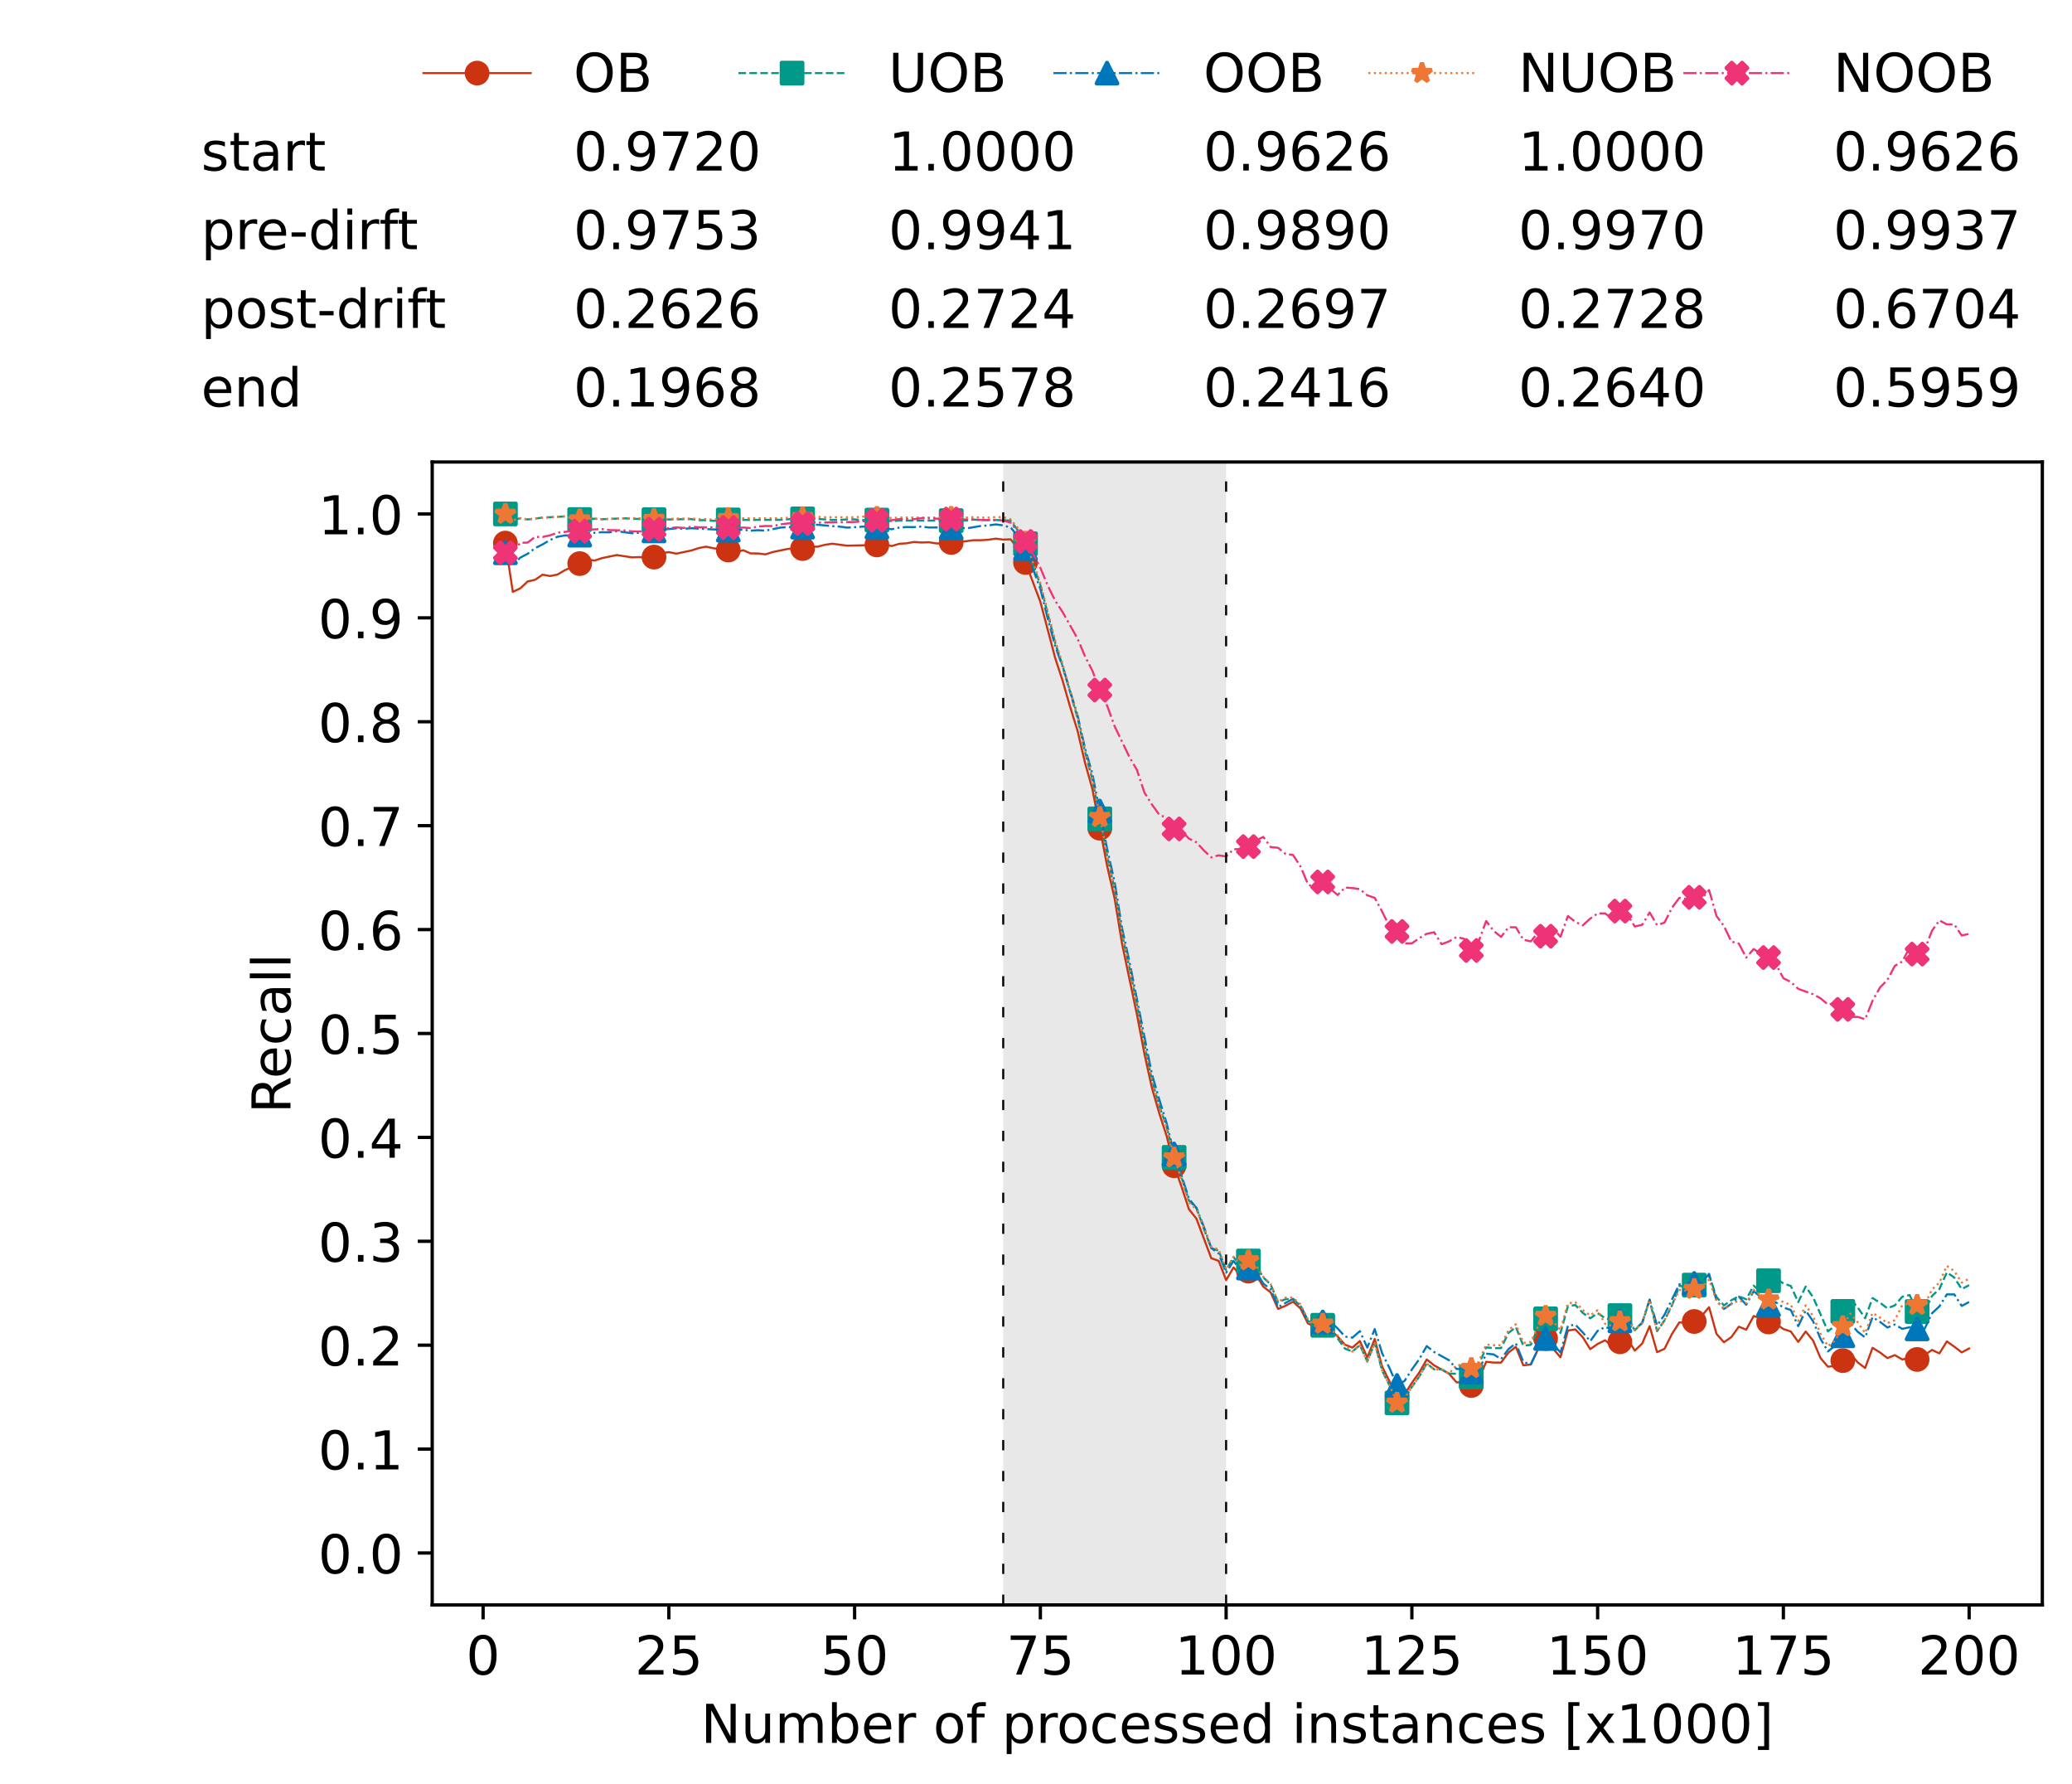<?xml version="1.0" encoding="utf-8" standalone="no"?>
<!DOCTYPE svg PUBLIC "-//W3C//DTD SVG 1.1//EN"
  "http://www.w3.org/Graphics/SVG/1.1/DTD/svg11.dtd">
<!-- Created with matplotlib (https://matplotlib.org/) -->
<svg height="432.615pt" version="1.1" viewBox="0 0 502.65 432.615" width="502.65pt" xmlns="http://www.w3.org/2000/svg" xmlns:xlink="http://www.w3.org/1999/xlink">
 <defs>
  <style type="text/css">*{stroke-linecap:butt;stroke-linejoin:round;}</style>
 </defs>
 <g id="figure_1">
  <g id="patch_1">
   <path d="M 0 432.615 
L 502.65 432.615 
L 502.65 0 
L 0 0 
z
" style="fill:#ffffff;"/>
  </g>
  <g id="axes_1">
   <g id="patch_2">
    <path d="M 104.85 389.252 
L 495.45 389.252 
L 495.45 112.052 
L 104.85 112.052 
z
" style="fill:#ffffff;"/>
   </g>
   <g id="patch_3">
    <path clip-path="url(#p6aedc24ede)" d="M 297.446 389.252 
L 297.446 112.052 
L 243.372 112.052 
L 243.372 389.252 
z
" style="fill:#d3d3d3;opacity:0.5;"/>
   </g>
   <g id="matplotlib.axis_1">
    <g id="xtick_1">
     <g id="line2d_1">
      <defs>
       <path d="M 0 0 
L 0 3.5 
" id="me0aed2cdde" style="stroke:#000000;stroke-width:0.8;"/>
      </defs>
      <g>
       <use style="stroke:#000000;stroke-width:0.8;" x="117.197" xlink:href="#me0aed2cdde" y="389.252"/>
      </g>
     </g>
     <g id="text_1">
      <!-- 0 -->
      <g transform="translate(113.061 406.13)scale(0.13 -0.13)">
       <defs>
        <path d="M 31.781 66.406 
Q 24.172 66.406 20.328 58.906 
Q 16.5 51.422 16.5 36.375 
Q 16.5 21.391 20.328 13.891 
Q 24.172 6.391 31.781 6.391 
Q 39.453 6.391 43.281 13.891 
Q 47.125 21.391 47.125 36.375 
Q 47.125 51.422 43.281 58.906 
Q 39.453 66.406 31.781 66.406 
z
M 31.781 74.219 
Q 44.047 74.219 50.516 64.516 
Q 56.984 54.828 56.984 36.375 
Q 56.984 17.969 50.516 8.266 
Q 44.047 -1.422 31.781 -1.422 
Q 19.531 -1.422 13.062 8.266 
Q 6.594 17.969 6.594 36.375 
Q 6.594 54.828 13.062 64.516 
Q 19.531 74.219 31.781 74.219 
z
" id="DejaVuSans-48"/>
       </defs>
       <use xlink:href="#DejaVuSans-48"/>
      </g>
     </g>
    </g>
    <g id="xtick_2">
     <g id="line2d_2">
      <g>
       <use style="stroke:#000000;stroke-width:0.8;" x="162.259" xlink:href="#me0aed2cdde" y="389.252"/>
      </g>
     </g>
     <g id="text_2">
      <!-- 25 -->
      <g transform="translate(153.988 406.13)scale(0.13 -0.13)">
       <defs>
        <path d="M 19.188 8.297 
L 53.609 8.297 
L 53.609 0 
L 7.328 0 
L 7.328 8.297 
Q 12.938 14.109 22.625 23.891 
Q 32.328 33.688 34.812 36.531 
Q 39.547 41.844 41.422 45.531 
Q 43.312 49.219 43.312 52.781 
Q 43.312 58.594 39.234 62.25 
Q 35.156 65.922 28.609 65.922 
Q 23.969 65.922 18.812 64.312 
Q 13.672 62.703 7.812 59.422 
L 7.812 69.391 
Q 13.766 71.781 18.938 73 
Q 24.125 74.219 28.422 74.219 
Q 39.75 74.219 46.484 68.547 
Q 53.219 62.891 53.219 53.422 
Q 53.219 48.922 51.531 44.891 
Q 49.859 40.875 45.406 35.406 
Q 44.188 33.984 37.641 27.219 
Q 31.109 20.453 19.188 8.297 
z
" id="DejaVuSans-50"/>
        <path d="M 10.797 72.906 
L 49.516 72.906 
L 49.516 64.594 
L 19.828 64.594 
L 19.828 46.734 
Q 21.969 47.469 24.109 47.828 
Q 26.266 48.188 28.422 48.188 
Q 40.625 48.188 47.75 41.5 
Q 54.891 34.812 54.891 23.391 
Q 54.891 11.625 47.562 5.094 
Q 40.234 -1.422 26.906 -1.422 
Q 22.312 -1.422 17.547 -0.641 
Q 12.797 0.141 7.719 1.703 
L 7.719 11.625 
Q 12.109 9.234 16.797 8.062 
Q 21.484 6.891 26.703 6.891 
Q 35.156 6.891 40.078 11.328 
Q 45.016 15.766 45.016 23.391 
Q 45.016 31 40.078 35.438 
Q 35.156 39.891 26.703 39.891 
Q 22.75 39.891 18.812 39.016 
Q 14.891 38.141 10.797 36.281 
z
" id="DejaVuSans-53"/>
       </defs>
       <use xlink:href="#DejaVuSans-50"/>
       <use x="63.623" xlink:href="#DejaVuSans-53"/>
      </g>
     </g>
    </g>
    <g id="xtick_3">
     <g id="line2d_3">
      <g>
       <use style="stroke:#000000;stroke-width:0.8;" x="207.322" xlink:href="#me0aed2cdde" y="389.252"/>
      </g>
     </g>
     <g id="text_3">
      <!-- 50 -->
      <g transform="translate(199.05 406.13)scale(0.13 -0.13)">
       <use xlink:href="#DejaVuSans-53"/>
       <use x="63.623" xlink:href="#DejaVuSans-48"/>
      </g>
     </g>
    </g>
    <g id="xtick_4">
     <g id="line2d_4">
      <g>
       <use style="stroke:#000000;stroke-width:0.8;" x="252.384" xlink:href="#me0aed2cdde" y="389.252"/>
      </g>
     </g>
     <g id="text_4">
      <!-- 75 -->
      <g transform="translate(244.113 406.13)scale(0.13 -0.13)">
       <defs>
        <path d="M 8.203 72.906 
L 55.078 72.906 
L 55.078 68.703 
L 28.609 0 
L 18.312 0 
L 43.219 64.594 
L 8.203 64.594 
z
" id="DejaVuSans-55"/>
       </defs>
       <use xlink:href="#DejaVuSans-55"/>
       <use x="63.623" xlink:href="#DejaVuSans-53"/>
      </g>
     </g>
    </g>
    <g id="xtick_5">
     <g id="line2d_5">
      <g>
       <use style="stroke:#000000;stroke-width:0.8;" x="297.446" xlink:href="#me0aed2cdde" y="389.252"/>
      </g>
     </g>
     <g id="text_5">
      <!-- 100 -->
      <g transform="translate(285.039 406.13)scale(0.13 -0.13)">
       <defs>
        <path d="M 12.406 8.297 
L 28.516 8.297 
L 28.516 63.922 
L 10.984 60.406 
L 10.984 69.391 
L 28.422 72.906 
L 38.281 72.906 
L 38.281 8.297 
L 54.391 8.297 
L 54.391 0 
L 12.406 0 
z
" id="DejaVuSans-49"/>
       </defs>
       <use xlink:href="#DejaVuSans-49"/>
       <use x="63.623" xlink:href="#DejaVuSans-48"/>
       <use x="127.246" xlink:href="#DejaVuSans-48"/>
      </g>
     </g>
    </g>
    <g id="xtick_6">
     <g id="line2d_6">
      <g>
       <use style="stroke:#000000;stroke-width:0.8;" x="342.509" xlink:href="#me0aed2cdde" y="389.252"/>
      </g>
     </g>
     <g id="text_6">
      <!-- 125 -->
      <g transform="translate(330.102 406.13)scale(0.13 -0.13)">
       <use xlink:href="#DejaVuSans-49"/>
       <use x="63.623" xlink:href="#DejaVuSans-50"/>
       <use x="127.246" xlink:href="#DejaVuSans-53"/>
      </g>
     </g>
    </g>
    <g id="xtick_7">
     <g id="line2d_7">
      <g>
       <use style="stroke:#000000;stroke-width:0.8;" x="387.571" xlink:href="#me0aed2cdde" y="389.252"/>
      </g>
     </g>
     <g id="text_7">
      <!-- 150 -->
      <g transform="translate(375.164 406.13)scale(0.13 -0.13)">
       <use xlink:href="#DejaVuSans-49"/>
       <use x="63.623" xlink:href="#DejaVuSans-53"/>
       <use x="127.246" xlink:href="#DejaVuSans-48"/>
      </g>
     </g>
    </g>
    <g id="xtick_8">
     <g id="line2d_8">
      <g>
       <use style="stroke:#000000;stroke-width:0.8;" x="432.633" xlink:href="#me0aed2cdde" y="389.252"/>
      </g>
     </g>
     <g id="text_8">
      <!-- 175 -->
      <g transform="translate(420.226 406.13)scale(0.13 -0.13)">
       <use xlink:href="#DejaVuSans-49"/>
       <use x="63.623" xlink:href="#DejaVuSans-55"/>
       <use x="127.246" xlink:href="#DejaVuSans-53"/>
      </g>
     </g>
    </g>
    <g id="xtick_9">
     <g id="line2d_9">
      <g>
       <use style="stroke:#000000;stroke-width:0.8;" x="477.695" xlink:href="#me0aed2cdde" y="389.252"/>
      </g>
     </g>
     <g id="text_9">
      <!-- 200 -->
      <g transform="translate(465.289 406.13)scale(0.13 -0.13)">
       <use xlink:href="#DejaVuSans-50"/>
       <use x="63.623" xlink:href="#DejaVuSans-48"/>
       <use x="127.246" xlink:href="#DejaVuSans-48"/>
      </g>
     </g>
    </g>
    <g id="text_10">
     <!-- Number of processed instances [x1000] -->
     <g transform="translate(170.025 422.711)scale(0.13 -0.13)">
      <defs>
       <path d="M 9.812 72.906 
L 23.094 72.906 
L 55.422 11.922 
L 55.422 72.906 
L 64.984 72.906 
L 64.984 0 
L 51.703 0 
L 19.391 60.984 
L 19.391 0 
L 9.812 0 
z
" id="DejaVuSans-78"/>
       <path d="M 8.5 21.578 
L 8.5 54.688 
L 17.484 54.688 
L 17.484 21.922 
Q 17.484 14.156 20.5 10.266 
Q 23.531 6.391 29.594 6.391 
Q 36.859 6.391 41.078 11.031 
Q 45.312 15.672 45.312 23.688 
L 45.312 54.688 
L 54.297 54.688 
L 54.297 0 
L 45.312 0 
L 45.312 8.406 
Q 42.047 3.422 37.719 1 
Q 33.406 -1.422 27.688 -1.422 
Q 18.266 -1.422 13.375 4.438 
Q 8.5 10.297 8.5 21.578 
z
M 31.109 56 
z
" id="DejaVuSans-117"/>
       <path d="M 52 44.188 
Q 55.375 50.25 60.062 53.125 
Q 64.75 56 71.094 56 
Q 79.641 56 84.281 50.016 
Q 88.922 44.047 88.922 33.016 
L 88.922 0 
L 79.891 0 
L 79.891 32.719 
Q 79.891 40.578 77.094 44.375 
Q 74.312 48.188 68.609 48.188 
Q 61.625 48.188 57.562 43.547 
Q 53.516 38.922 53.516 30.906 
L 53.516 0 
L 44.484 0 
L 44.484 32.719 
Q 44.484 40.625 41.703 44.406 
Q 38.922 48.188 33.109 48.188 
Q 26.219 48.188 22.156 43.531 
Q 18.109 38.875 18.109 30.906 
L 18.109 0 
L 9.078 0 
L 9.078 54.688 
L 18.109 54.688 
L 18.109 46.188 
Q 21.188 51.219 25.484 53.609 
Q 29.781 56 35.688 56 
Q 41.656 56 45.828 52.969 
Q 50 49.953 52 44.188 
z
" id="DejaVuSans-109"/>
       <path d="M 48.688 27.297 
Q 48.688 37.203 44.609 42.844 
Q 40.531 48.484 33.406 48.484 
Q 26.266 48.484 22.188 42.844 
Q 18.109 37.203 18.109 27.297 
Q 18.109 17.391 22.188 11.75 
Q 26.266 6.109 33.406 6.109 
Q 40.531 6.109 44.609 11.75 
Q 48.688 17.391 48.688 27.297 
z
M 18.109 46.391 
Q 20.953 51.266 25.266 53.625 
Q 29.594 56 35.594 56 
Q 45.562 56 51.781 48.094 
Q 58.016 40.188 58.016 27.297 
Q 58.016 14.406 51.781 6.484 
Q 45.562 -1.422 35.594 -1.422 
Q 29.594 -1.422 25.266 0.953 
Q 20.953 3.328 18.109 8.203 
L 18.109 0 
L 9.078 0 
L 9.078 75.984 
L 18.109 75.984 
z
" id="DejaVuSans-98"/>
       <path d="M 56.203 29.594 
L 56.203 25.203 
L 14.891 25.203 
Q 15.484 15.922 20.484 11.062 
Q 25.484 6.203 34.422 6.203 
Q 39.594 6.203 44.453 7.469 
Q 49.312 8.734 54.109 11.281 
L 54.109 2.781 
Q 49.266 0.734 44.188 -0.344 
Q 39.109 -1.422 33.891 -1.422 
Q 20.797 -1.422 13.156 6.188 
Q 5.516 13.812 5.516 26.812 
Q 5.516 40.234 12.766 48.109 
Q 20.016 56 32.328 56 
Q 43.359 56 49.781 48.891 
Q 56.203 41.797 56.203 29.594 
z
M 47.219 32.234 
Q 47.125 39.594 43.094 43.984 
Q 39.062 48.391 32.422 48.391 
Q 24.906 48.391 20.391 44.141 
Q 15.875 39.891 15.188 32.172 
z
" id="DejaVuSans-101"/>
       <path d="M 41.109 46.297 
Q 39.594 47.172 37.812 47.578 
Q 36.031 48 33.891 48 
Q 26.266 48 22.188 43.047 
Q 18.109 38.094 18.109 28.812 
L 18.109 0 
L 9.078 0 
L 9.078 54.688 
L 18.109 54.688 
L 18.109 46.188 
Q 20.953 51.172 25.484 53.578 
Q 30.031 56 36.531 56 
Q 37.453 56 38.578 55.875 
Q 39.703 55.766 41.062 55.516 
z
" id="DejaVuSans-114"/>
       <path id="DejaVuSans-32"/>
       <path d="M 30.609 48.391 
Q 23.391 48.391 19.188 42.75 
Q 14.984 37.109 14.984 27.297 
Q 14.984 17.484 19.156 11.844 
Q 23.344 6.203 30.609 6.203 
Q 37.797 6.203 41.984 11.859 
Q 46.188 17.531 46.188 27.297 
Q 46.188 37.016 41.984 42.703 
Q 37.797 48.391 30.609 48.391 
z
M 30.609 56 
Q 42.328 56 49.016 48.375 
Q 55.719 40.766 55.719 27.297 
Q 55.719 13.875 49.016 6.219 
Q 42.328 -1.422 30.609 -1.422 
Q 18.844 -1.422 12.172 6.219 
Q 5.516 13.875 5.516 27.297 
Q 5.516 40.766 12.172 48.375 
Q 18.844 56 30.609 56 
z
" id="DejaVuSans-111"/>
       <path d="M 37.109 75.984 
L 37.109 68.5 
L 28.516 68.5 
Q 23.688 68.5 21.797 66.547 
Q 19.922 64.594 19.922 59.516 
L 19.922 54.688 
L 34.719 54.688 
L 34.719 47.703 
L 19.922 47.703 
L 19.922 0 
L 10.891 0 
L 10.891 47.703 
L 2.297 47.703 
L 2.297 54.688 
L 10.891 54.688 
L 10.891 58.5 
Q 10.891 67.625 15.141 71.797 
Q 19.391 75.984 28.609 75.984 
z
" id="DejaVuSans-102"/>
       <path d="M 18.109 8.203 
L 18.109 -20.797 
L 9.078 -20.797 
L 9.078 54.688 
L 18.109 54.688 
L 18.109 46.391 
Q 20.953 51.266 25.266 53.625 
Q 29.594 56 35.594 56 
Q 45.562 56 51.781 48.094 
Q 58.016 40.188 58.016 27.297 
Q 58.016 14.406 51.781 6.484 
Q 45.562 -1.422 35.594 -1.422 
Q 29.594 -1.422 25.266 0.953 
Q 20.953 3.328 18.109 8.203 
z
M 48.688 27.297 
Q 48.688 37.203 44.609 42.844 
Q 40.531 48.484 33.406 48.484 
Q 26.266 48.484 22.188 42.844 
Q 18.109 37.203 18.109 27.297 
Q 18.109 17.391 22.188 11.75 
Q 26.266 6.109 33.406 6.109 
Q 40.531 6.109 44.609 11.75 
Q 48.688 17.391 48.688 27.297 
z
" id="DejaVuSans-112"/>
       <path d="M 48.781 52.594 
L 48.781 44.188 
Q 44.969 46.297 41.141 47.344 
Q 37.312 48.391 33.406 48.391 
Q 24.656 48.391 19.812 42.844 
Q 14.984 37.312 14.984 27.297 
Q 14.984 17.281 19.812 11.734 
Q 24.656 6.203 33.406 6.203 
Q 37.312 6.203 41.141 7.25 
Q 44.969 8.297 48.781 10.406 
L 48.781 2.094 
Q 45.016 0.344 40.984 -0.531 
Q 36.969 -1.422 32.422 -1.422 
Q 20.062 -1.422 12.781 6.344 
Q 5.516 14.109 5.516 27.297 
Q 5.516 40.672 12.859 48.328 
Q 20.219 56 33.016 56 
Q 37.156 56 41.109 55.141 
Q 45.062 54.297 48.781 52.594 
z
" id="DejaVuSans-99"/>
       <path d="M 44.281 53.078 
L 44.281 44.578 
Q 40.484 46.531 36.375 47.5 
Q 32.281 48.484 27.875 48.484 
Q 21.188 48.484 17.844 46.438 
Q 14.5 44.391 14.5 40.281 
Q 14.5 37.156 16.891 35.375 
Q 19.281 33.594 26.516 31.984 
L 29.594 31.297 
Q 39.156 29.25 43.188 25.516 
Q 47.219 21.781 47.219 15.094 
Q 47.219 7.469 41.188 3.016 
Q 35.156 -1.422 24.609 -1.422 
Q 20.219 -1.422 15.453 -0.562 
Q 10.688 0.297 5.422 2 
L 5.422 11.281 
Q 10.406 8.688 15.234 7.391 
Q 20.062 6.109 24.812 6.109 
Q 31.156 6.109 34.562 8.281 
Q 37.984 10.453 37.984 14.406 
Q 37.984 18.062 35.516 20.016 
Q 33.062 21.969 24.703 23.781 
L 21.578 24.516 
Q 13.234 26.266 9.516 29.906 
Q 5.812 33.547 5.812 39.891 
Q 5.812 47.609 11.281 51.797 
Q 16.75 56 26.812 56 
Q 31.781 56 36.172 55.266 
Q 40.578 54.547 44.281 53.078 
z
" id="DejaVuSans-115"/>
       <path d="M 45.406 46.391 
L 45.406 75.984 
L 54.391 75.984 
L 54.391 0 
L 45.406 0 
L 45.406 8.203 
Q 42.578 3.328 38.25 0.953 
Q 33.938 -1.422 27.875 -1.422 
Q 17.969 -1.422 11.734 6.484 
Q 5.516 14.406 5.516 27.297 
Q 5.516 40.188 11.734 48.094 
Q 17.969 56 27.875 56 
Q 33.938 56 38.25 53.625 
Q 42.578 51.266 45.406 46.391 
z
M 14.797 27.297 
Q 14.797 17.391 18.875 11.75 
Q 22.953 6.109 30.078 6.109 
Q 37.203 6.109 41.297 11.75 
Q 45.406 17.391 45.406 27.297 
Q 45.406 37.203 41.297 42.844 
Q 37.203 48.484 30.078 48.484 
Q 22.953 48.484 18.875 42.844 
Q 14.797 37.203 14.797 27.297 
z
" id="DejaVuSans-100"/>
       <path d="M 9.422 54.688 
L 18.406 54.688 
L 18.406 0 
L 9.422 0 
z
M 9.422 75.984 
L 18.406 75.984 
L 18.406 64.594 
L 9.422 64.594 
z
" id="DejaVuSans-105"/>
       <path d="M 54.891 33.016 
L 54.891 0 
L 45.906 0 
L 45.906 32.719 
Q 45.906 40.484 42.875 44.328 
Q 39.844 48.188 33.797 48.188 
Q 26.516 48.188 22.312 43.547 
Q 18.109 38.922 18.109 30.906 
L 18.109 0 
L 9.078 0 
L 9.078 54.688 
L 18.109 54.688 
L 18.109 46.188 
Q 21.344 51.125 25.703 53.562 
Q 30.078 56 35.797 56 
Q 45.219 56 50.047 50.172 
Q 54.891 44.344 54.891 33.016 
z
" id="DejaVuSans-110"/>
       <path d="M 18.312 70.219 
L 18.312 54.688 
L 36.812 54.688 
L 36.812 47.703 
L 18.312 47.703 
L 18.312 18.016 
Q 18.312 11.328 20.141 9.422 
Q 21.969 7.516 27.594 7.516 
L 36.812 7.516 
L 36.812 0 
L 27.594 0 
Q 17.188 0 13.234 3.875 
Q 9.281 7.766 9.281 18.016 
L 9.281 47.703 
L 2.688 47.703 
L 2.688 54.688 
L 9.281 54.688 
L 9.281 70.219 
z
" id="DejaVuSans-116"/>
       <path d="M 34.281 27.484 
Q 23.391 27.484 19.188 25 
Q 14.984 22.516 14.984 16.5 
Q 14.984 11.719 18.141 8.906 
Q 21.297 6.109 26.703 6.109 
Q 34.188 6.109 38.703 11.406 
Q 43.219 16.703 43.219 25.484 
L 43.219 27.484 
z
M 52.203 31.203 
L 52.203 0 
L 43.219 0 
L 43.219 8.297 
Q 40.141 3.328 35.547 0.953 
Q 30.953 -1.422 24.312 -1.422 
Q 15.922 -1.422 10.953 3.297 
Q 6 8.016 6 15.922 
Q 6 25.141 12.172 29.828 
Q 18.359 34.516 30.609 34.516 
L 43.219 34.516 
L 43.219 35.406 
Q 43.219 41.609 39.141 45 
Q 35.062 48.391 27.688 48.391 
Q 23 48.391 18.547 47.266 
Q 14.109 46.141 10.016 43.891 
L 10.016 52.203 
Q 14.938 54.109 19.578 55.047 
Q 24.219 56 28.609 56 
Q 40.484 56 46.344 49.844 
Q 52.203 43.703 52.203 31.203 
z
" id="DejaVuSans-97"/>
       <path d="M 8.594 75.984 
L 29.297 75.984 
L 29.297 69 
L 17.578 69 
L 17.578 -6.203 
L 29.297 -6.203 
L 29.297 -13.188 
L 8.594 -13.188 
z
" id="DejaVuSans-91"/>
       <path d="M 54.891 54.688 
L 35.109 28.078 
L 55.906 0 
L 45.312 0 
L 29.391 21.484 
L 13.484 0 
L 2.875 0 
L 24.125 28.609 
L 4.688 54.688 
L 15.281 54.688 
L 29.781 35.203 
L 44.281 54.688 
z
" id="DejaVuSans-120"/>
       <path d="M 30.422 75.984 
L 30.422 -13.188 
L 9.719 -13.188 
L 9.719 -6.203 
L 21.391 -6.203 
L 21.391 69 
L 9.719 69 
L 9.719 75.984 
z
" id="DejaVuSans-93"/>
      </defs>
      <use xlink:href="#DejaVuSans-78"/>
      <use x="74.805" xlink:href="#DejaVuSans-117"/>
      <use x="138.184" xlink:href="#DejaVuSans-109"/>
      <use x="235.596" xlink:href="#DejaVuSans-98"/>
      <use x="299.072" xlink:href="#DejaVuSans-101"/>
      <use x="360.596" xlink:href="#DejaVuSans-114"/>
      <use x="401.709" xlink:href="#DejaVuSans-32"/>
      <use x="433.496" xlink:href="#DejaVuSans-111"/>
      <use x="494.678" xlink:href="#DejaVuSans-102"/>
      <use x="529.883" xlink:href="#DejaVuSans-32"/>
      <use x="561.67" xlink:href="#DejaVuSans-112"/>
      <use x="625.146" xlink:href="#DejaVuSans-114"/>
      <use x="664.01" xlink:href="#DejaVuSans-111"/>
      <use x="725.191" xlink:href="#DejaVuSans-99"/>
      <use x="780.172" xlink:href="#DejaVuSans-101"/>
      <use x="841.695" xlink:href="#DejaVuSans-115"/>
      <use x="893.795" xlink:href="#DejaVuSans-115"/>
      <use x="945.895" xlink:href="#DejaVuSans-101"/>
      <use x="1007.418" xlink:href="#DejaVuSans-100"/>
      <use x="1070.895" xlink:href="#DejaVuSans-32"/>
      <use x="1102.682" xlink:href="#DejaVuSans-105"/>
      <use x="1130.465" xlink:href="#DejaVuSans-110"/>
      <use x="1193.844" xlink:href="#DejaVuSans-115"/>
      <use x="1245.943" xlink:href="#DejaVuSans-116"/>
      <use x="1285.152" xlink:href="#DejaVuSans-97"/>
      <use x="1346.432" xlink:href="#DejaVuSans-110"/>
      <use x="1409.811" xlink:href="#DejaVuSans-99"/>
      <use x="1464.791" xlink:href="#DejaVuSans-101"/>
      <use x="1526.314" xlink:href="#DejaVuSans-115"/>
      <use x="1578.414" xlink:href="#DejaVuSans-32"/>
      <use x="1610.201" xlink:href="#DejaVuSans-91"/>
      <use x="1649.215" xlink:href="#DejaVuSans-120"/>
      <use x="1708.395" xlink:href="#DejaVuSans-49"/>
      <use x="1772.018" xlink:href="#DejaVuSans-48"/>
      <use x="1835.641" xlink:href="#DejaVuSans-48"/>
      <use x="1899.264" xlink:href="#DejaVuSans-48"/>
      <use x="1962.887" xlink:href="#DejaVuSans-93"/>
     </g>
    </g>
   </g>
   <g id="matplotlib.axis_2">
    <g id="ytick_1">
     <g id="line2d_10">
      <defs>
       <path d="M 0 0 
L -3.5 0 
" id="m7faf7cbb15" style="stroke:#000000;stroke-width:0.8;"/>
      </defs>
      <g>
       <use style="stroke:#000000;stroke-width:0.8;" x="104.85" xlink:href="#m7faf7cbb15" y="376.652"/>
      </g>
     </g>
     <g id="text_11">
      <!-- 0.0 -->
      <g transform="translate(77.176 381.591)scale(0.13 -0.13)">
       <defs>
        <path d="M 10.688 12.406 
L 21 12.406 
L 21 0 
L 10.688 0 
z
" id="DejaVuSans-46"/>
       </defs>
       <use xlink:href="#DejaVuSans-48"/>
       <use x="63.623" xlink:href="#DejaVuSans-46"/>
       <use x="95.41" xlink:href="#DejaVuSans-48"/>
      </g>
     </g>
    </g>
    <g id="ytick_2">
     <g id="line2d_11">
      <g>
       <use style="stroke:#000000;stroke-width:0.8;" x="104.85" xlink:href="#m7faf7cbb15" y="351.452"/>
      </g>
     </g>
     <g id="text_12">
      <!-- 0.1 -->
      <g transform="translate(77.176 356.391)scale(0.13 -0.13)">
       <use xlink:href="#DejaVuSans-48"/>
       <use x="63.623" xlink:href="#DejaVuSans-46"/>
       <use x="95.41" xlink:href="#DejaVuSans-49"/>
      </g>
     </g>
    </g>
    <g id="ytick_3">
     <g id="line2d_12">
      <g>
       <use style="stroke:#000000;stroke-width:0.8;" x="104.85" xlink:href="#m7faf7cbb15" y="326.252"/>
      </g>
     </g>
     <g id="text_13">
      <!-- 0.2 -->
      <g transform="translate(77.176 331.191)scale(0.13 -0.13)">
       <use xlink:href="#DejaVuSans-48"/>
       <use x="63.623" xlink:href="#DejaVuSans-46"/>
       <use x="95.41" xlink:href="#DejaVuSans-50"/>
      </g>
     </g>
    </g>
    <g id="ytick_4">
     <g id="line2d_13">
      <g>
       <use style="stroke:#000000;stroke-width:0.8;" x="104.85" xlink:href="#m7faf7cbb15" y="301.052"/>
      </g>
     </g>
     <g id="text_14">
      <!-- 0.3 -->
      <g transform="translate(77.176 305.991)scale(0.13 -0.13)">
       <defs>
        <path d="M 40.578 39.312 
Q 47.656 37.797 51.625 33 
Q 55.609 28.219 55.609 21.188 
Q 55.609 10.406 48.188 4.484 
Q 40.766 -1.422 27.094 -1.422 
Q 22.516 -1.422 17.656 -0.516 
Q 12.797 0.391 7.625 2.203 
L 7.625 11.719 
Q 11.719 9.328 16.594 8.109 
Q 21.484 6.891 26.812 6.891 
Q 36.078 6.891 40.938 10.547 
Q 45.797 14.203 45.797 21.188 
Q 45.797 27.641 41.281 31.266 
Q 36.766 34.906 28.719 34.906 
L 20.219 34.906 
L 20.219 43.016 
L 29.109 43.016 
Q 36.375 43.016 40.234 45.922 
Q 44.094 48.828 44.094 54.297 
Q 44.094 59.906 40.109 62.906 
Q 36.141 65.922 28.719 65.922 
Q 24.656 65.922 20.016 65.031 
Q 15.375 64.156 9.812 62.312 
L 9.812 71.094 
Q 15.438 72.656 20.344 73.438 
Q 25.25 74.219 29.594 74.219 
Q 40.828 74.219 47.359 69.109 
Q 53.906 64.016 53.906 55.328 
Q 53.906 49.266 50.438 45.094 
Q 46.969 40.922 40.578 39.312 
z
" id="DejaVuSans-51"/>
       </defs>
       <use xlink:href="#DejaVuSans-48"/>
       <use x="63.623" xlink:href="#DejaVuSans-46"/>
       <use x="95.41" xlink:href="#DejaVuSans-51"/>
      </g>
     </g>
    </g>
    <g id="ytick_5">
     <g id="line2d_14">
      <g>
       <use style="stroke:#000000;stroke-width:0.8;" x="104.85" xlink:href="#m7faf7cbb15" y="275.852"/>
      </g>
     </g>
     <g id="text_15">
      <!-- 0.4 -->
      <g transform="translate(77.176 280.791)scale(0.13 -0.13)">
       <defs>
        <path d="M 37.797 64.312 
L 12.891 25.391 
L 37.797 25.391 
z
M 35.203 72.906 
L 47.609 72.906 
L 47.609 25.391 
L 58.016 25.391 
L 58.016 17.188 
L 47.609 17.188 
L 47.609 0 
L 37.797 0 
L 37.797 17.188 
L 4.891 17.188 
L 4.891 26.703 
z
" id="DejaVuSans-52"/>
       </defs>
       <use xlink:href="#DejaVuSans-48"/>
       <use x="63.623" xlink:href="#DejaVuSans-46"/>
       <use x="95.41" xlink:href="#DejaVuSans-52"/>
      </g>
     </g>
    </g>
    <g id="ytick_6">
     <g id="line2d_15">
      <g>
       <use style="stroke:#000000;stroke-width:0.8;" x="104.85" xlink:href="#m7faf7cbb15" y="250.652"/>
      </g>
     </g>
     <g id="text_16">
      <!-- 0.5 -->
      <g transform="translate(77.176 255.591)scale(0.13 -0.13)">
       <use xlink:href="#DejaVuSans-48"/>
       <use x="63.623" xlink:href="#DejaVuSans-46"/>
       <use x="95.41" xlink:href="#DejaVuSans-53"/>
      </g>
     </g>
    </g>
    <g id="ytick_7">
     <g id="line2d_16">
      <g>
       <use style="stroke:#000000;stroke-width:0.8;" x="104.85" xlink:href="#m7faf7cbb15" y="225.452"/>
      </g>
     </g>
     <g id="text_17">
      <!-- 0.6 -->
      <g transform="translate(77.176 230.391)scale(0.13 -0.13)">
       <defs>
        <path d="M 33.016 40.375 
Q 26.375 40.375 22.484 35.828 
Q 18.609 31.297 18.609 23.391 
Q 18.609 15.531 22.484 10.953 
Q 26.375 6.391 33.016 6.391 
Q 39.656 6.391 43.531 10.953 
Q 47.406 15.531 47.406 23.391 
Q 47.406 31.297 43.531 35.828 
Q 39.656 40.375 33.016 40.375 
z
M 52.594 71.297 
L 52.594 62.312 
Q 48.875 64.062 45.094 64.984 
Q 41.312 65.922 37.594 65.922 
Q 27.828 65.922 22.672 59.328 
Q 17.531 52.734 16.797 39.406 
Q 19.672 43.656 24.016 45.922 
Q 28.375 48.188 33.594 48.188 
Q 44.578 48.188 50.953 41.516 
Q 57.328 34.859 57.328 23.391 
Q 57.328 12.156 50.688 5.359 
Q 44.047 -1.422 33.016 -1.422 
Q 20.359 -1.422 13.672 8.266 
Q 6.984 17.969 6.984 36.375 
Q 6.984 53.656 15.188 63.938 
Q 23.391 74.219 37.203 74.219 
Q 40.922 74.219 44.703 73.484 
Q 48.484 72.75 52.594 71.297 
z
" id="DejaVuSans-54"/>
       </defs>
       <use xlink:href="#DejaVuSans-48"/>
       <use x="63.623" xlink:href="#DejaVuSans-46"/>
       <use x="95.41" xlink:href="#DejaVuSans-54"/>
      </g>
     </g>
    </g>
    <g id="ytick_8">
     <g id="line2d_17">
      <g>
       <use style="stroke:#000000;stroke-width:0.8;" x="104.85" xlink:href="#m7faf7cbb15" y="200.252"/>
      </g>
     </g>
     <g id="text_18">
      <!-- 0.7 -->
      <g transform="translate(77.176 205.191)scale(0.13 -0.13)">
       <use xlink:href="#DejaVuSans-48"/>
       <use x="63.623" xlink:href="#DejaVuSans-46"/>
       <use x="95.41" xlink:href="#DejaVuSans-55"/>
      </g>
     </g>
    </g>
    <g id="ytick_9">
     <g id="line2d_18">
      <g>
       <use style="stroke:#000000;stroke-width:0.8;" x="104.85" xlink:href="#m7faf7cbb15" y="175.052"/>
      </g>
     </g>
     <g id="text_19">
      <!-- 0.8 -->
      <g transform="translate(77.176 179.991)scale(0.13 -0.13)">
       <defs>
        <path d="M 31.781 34.625 
Q 24.75 34.625 20.719 30.859 
Q 16.703 27.094 16.703 20.516 
Q 16.703 13.922 20.719 10.156 
Q 24.75 6.391 31.781 6.391 
Q 38.812 6.391 42.859 10.172 
Q 46.922 13.969 46.922 20.516 
Q 46.922 27.094 42.891 30.859 
Q 38.875 34.625 31.781 34.625 
z
M 21.922 38.812 
Q 15.578 40.375 12.031 44.719 
Q 8.5 49.078 8.5 55.328 
Q 8.5 64.062 14.719 69.141 
Q 20.953 74.219 31.781 74.219 
Q 42.672 74.219 48.875 69.141 
Q 55.078 64.062 55.078 55.328 
Q 55.078 49.078 51.531 44.719 
Q 48 40.375 41.703 38.812 
Q 48.828 37.156 52.797 32.312 
Q 56.781 27.484 56.781 20.516 
Q 56.781 9.906 50.312 4.234 
Q 43.844 -1.422 31.781 -1.422 
Q 19.734 -1.422 13.25 4.234 
Q 6.781 9.906 6.781 20.516 
Q 6.781 27.484 10.781 32.312 
Q 14.797 37.156 21.922 38.812 
z
M 18.312 54.391 
Q 18.312 48.734 21.844 45.562 
Q 25.391 42.391 31.781 42.391 
Q 38.141 42.391 41.719 45.562 
Q 45.312 48.734 45.312 54.391 
Q 45.312 60.062 41.719 63.234 
Q 38.141 66.406 31.781 66.406 
Q 25.391 66.406 21.844 63.234 
Q 18.312 60.062 18.312 54.391 
z
" id="DejaVuSans-56"/>
       </defs>
       <use xlink:href="#DejaVuSans-48"/>
       <use x="63.623" xlink:href="#DejaVuSans-46"/>
       <use x="95.41" xlink:href="#DejaVuSans-56"/>
      </g>
     </g>
    </g>
    <g id="ytick_10">
     <g id="line2d_19">
      <g>
       <use style="stroke:#000000;stroke-width:0.8;" x="104.85" xlink:href="#m7faf7cbb15" y="149.852"/>
      </g>
     </g>
     <g id="text_20">
      <!-- 0.9 -->
      <g transform="translate(77.176 154.791)scale(0.13 -0.13)">
       <defs>
        <path d="M 10.984 1.516 
L 10.984 10.5 
Q 14.703 8.734 18.5 7.812 
Q 22.312 6.891 25.984 6.891 
Q 35.75 6.891 40.891 13.453 
Q 46.047 20.016 46.781 33.406 
Q 43.953 29.203 39.594 26.953 
Q 35.25 24.703 29.984 24.703 
Q 19.047 24.703 12.672 31.312 
Q 6.297 37.938 6.297 49.422 
Q 6.297 60.641 12.938 67.422 
Q 19.578 74.219 30.609 74.219 
Q 43.266 74.219 49.922 64.516 
Q 56.594 54.828 56.594 36.375 
Q 56.594 19.141 48.406 8.859 
Q 40.234 -1.422 26.422 -1.422 
Q 22.703 -1.422 18.891 -0.688 
Q 15.094 0.047 10.984 1.516 
z
M 30.609 32.422 
Q 37.25 32.422 41.125 36.953 
Q 45.016 41.5 45.016 49.422 
Q 45.016 57.281 41.125 61.844 
Q 37.25 66.406 30.609 66.406 
Q 23.969 66.406 20.094 61.844 
Q 16.219 57.281 16.219 49.422 
Q 16.219 41.5 20.094 36.953 
Q 23.969 32.422 30.609 32.422 
z
" id="DejaVuSans-57"/>
       </defs>
       <use xlink:href="#DejaVuSans-48"/>
       <use x="63.623" xlink:href="#DejaVuSans-46"/>
       <use x="95.41" xlink:href="#DejaVuSans-57"/>
      </g>
     </g>
    </g>
    <g id="ytick_11">
     <g id="line2d_20">
      <g>
       <use style="stroke:#000000;stroke-width:0.8;" x="104.85" xlink:href="#m7faf7cbb15" y="124.652"/>
      </g>
     </g>
     <g id="text_21">
      <!-- 1.0 -->
      <g transform="translate(77.176 129.591)scale(0.13 -0.13)">
       <use xlink:href="#DejaVuSans-49"/>
       <use x="63.623" xlink:href="#DejaVuSans-46"/>
       <use x="95.41" xlink:href="#DejaVuSans-48"/>
      </g>
     </g>
    </g>
    <g id="text_22">
     <!-- Recall -->
     <g transform="translate(70.472 270.044)rotate(-90)scale(0.13 -0.13)">
      <defs>
       <path d="M 44.391 34.188 
Q 47.562 33.109 50.562 29.594 
Q 53.562 26.078 56.594 19.922 
L 66.609 0 
L 56 0 
L 46.688 18.703 
Q 43.062 26.031 39.672 28.422 
Q 36.281 30.812 30.422 30.812 
L 19.672 30.812 
L 19.672 0 
L 9.812 0 
L 9.812 72.906 
L 32.078 72.906 
Q 44.578 72.906 50.734 67.672 
Q 56.891 62.453 56.891 51.906 
Q 56.891 45.016 53.688 40.469 
Q 50.484 35.938 44.391 34.188 
z
M 19.672 64.797 
L 19.672 38.922 
L 32.078 38.922 
Q 39.203 38.922 42.844 42.219 
Q 46.484 45.516 46.484 51.906 
Q 46.484 58.297 42.844 61.547 
Q 39.203 64.797 32.078 64.797 
z
" id="DejaVuSans-82"/>
       <path d="M 9.422 75.984 
L 18.406 75.984 
L 18.406 0 
L 9.422 0 
z
" id="DejaVuSans-108"/>
      </defs>
      <use xlink:href="#DejaVuSans-82"/>
      <use x="64.982" xlink:href="#DejaVuSans-101"/>
      <use x="126.506" xlink:href="#DejaVuSans-99"/>
      <use x="181.486" xlink:href="#DejaVuSans-97"/>
      <use x="242.766" xlink:href="#DejaVuSans-108"/>
      <use x="270.549" xlink:href="#DejaVuSans-108"/>
     </g>
    </g>
   </g>
   <g id="line2d_21"/>
   <g id="line2d_22"/>
   <g id="line2d_23"/>
   <g id="line2d_24"/>
   <g id="line2d_25"/>
   <g id="line2d_26">
    <path clip-path="url(#p6aedc24ede)" d="M 122.605 131.717 
L 124.407 143.55 
L 126.21 142.695 
L 128.012 141.022 
L 129.815 140.612 
L 131.617 139.384 
L 133.419 139.706 
L 135.222 139.353 
L 137.024 138.297 
L 140.629 136.692 
L 142.432 135.689 
L 144.234 135.958 
L 146.037 135.362 
L 149.642 134.619 
L 153.247 135.176 
L 155.049 135.118 
L 156.852 135.2 
L 158.654 135.115 
L 160.457 134.173 
L 162.259 133.914 
L 164.062 134.274 
L 167.667 133.523 
L 169.469 132.939 
L 171.272 132.581 
L 173.074 132.968 
L 176.679 133.408 
L 178.482 134.002 
L 180.284 133.441 
L 182.087 134.221 
L 183.889 134.232 
L 185.692 134.451 
L 187.494 133.879 
L 191.099 133.135 
L 192.902 132.927 
L 194.704 133.041 
L 196.507 132.562 
L 198.309 132.597 
L 200.112 132.136 
L 201.914 131.87 
L 205.519 132.347 
L 210.927 132.214 
L 214.532 132.078 
L 216.334 132.432 
L 218.137 131.897 
L 219.939 131.764 
L 221.742 131.444 
L 223.544 131.577 
L 225.347 131.514 
L 227.149 131.797 
L 228.952 131.827 
L 230.754 131.564 
L 234.359 131.262 
L 236.162 131.02 
L 237.964 131.021 
L 239.767 130.901 
L 241.569 130.635 
L 243.372 130.873 
L 245.174 130.806 
L 246.976 133.072 
L 248.779 136.421 
L 252.384 145.964 
L 255.989 159.626 
L 257.791 165.119 
L 259.594 171.416 
L 261.396 177.209 
L 263.199 184.918 
L 265.001 191.364 
L 268.606 210.151 
L 270.409 217.983 
L 272.211 228.958 
L 275.816 246.098 
L 277.619 255.552 
L 279.421 263.772 
L 281.224 269.999 
L 283.026 275.554 
L 284.829 282.73 
L 286.631 287.818 
L 288.434 293.3 
L 290.236 295.55 
L 293.841 305.157 
L 295.644 305.805 
L 297.446 310.48 
L 299.249 307.391 
L 301.051 309.519 
L 302.854 308.297 
L 304.656 309.093 
L 306.459 312.054 
L 308.261 313.454 
L 310.064 317.463 
L 311.866 316.685 
L 313.669 315.716 
L 315.471 317.325 
L 317.274 320.952 
L 319.076 321.899 
L 320.879 321.327 
L 322.681 322.45 
L 324.484 324.13 
L 326.286 326.135 
L 328.089 326.835 
L 329.891 325.249 
L 331.694 329.249 
L 333.496 324.749 
L 335.299 331.469 
L 337.101 335.069 
L 338.904 339.269 
L 340.706 338.189 
L 342.509 335.389 
L 344.311 332.869 
L 346.114 329.719 
L 347.916 331.151 
L 351.521 333.151 
L 353.324 335.251 
L 355.126 335.314 
L 356.928 336.03 
L 358.731 334.49 
L 360.533 330.29 
L 362.336 330.467 
L 364.138 330.467 
L 365.941 328.044 
L 367.743 326.644 
L 369.546 331.144 
L 371.348 330.934 
L 373.151 327.154 
L 374.953 324.634 
L 376.756 327.088 
L 378.558 329.188 
L 380.361 322.708 
L 382.163 322.422 
L 383.966 324.312 
L 385.768 327.219 
L 387.571 325.959 
L 389.373 325.059 
L 391.176 326.557 
L 392.978 325.432 
L 394.781 324.632 
L 396.583 327.572 
L 398.386 325.842 
L 400.188 321.642 
L 401.991 327.942 
L 403.793 327.142 
L 405.596 323.542 
L 407.398 320.715 
L 409.201 320.895 
L 411.003 320.507 
L 412.806 319.132 
L 414.608 317.032 
L 416.411 323.512 
L 418.213 325.549 
L 420.016 324.289 
L 421.818 321.769 
L 423.621 322.489 
L 425.423 319.189 
L 427.226 319.727 
L 429.028 320.627 
L 430.831 321.077 
L 432.633 322.337 
L 434.436 322.937 
L 436.238 325.457 
L 438.041 322.937 
L 439.843 325.137 
L 441.646 329.392 
L 443.448 331.469 
L 445.251 331.289 
L 447.053 329.996 
L 448.856 328.316 
L 450.658 330.416 
L 452.461 331.791 
L 454.263 326.891 
L 456.066 328.011 
L 457.868 329.385 
L 459.671 328.665 
L 461.473 329.715 
L 463.276 329.315 
L 465.078 329.715 
L 466.881 328.665 
L 468.683 327.405 
L 470.485 328.245 
L 472.288 325.344 
L 474.09 326.604 
L 475.893 328.004 
L 477.695 327.049 
L 477.695 327.049 
" style="fill:none;stroke:#cc3311;stroke-linecap:square;stroke-width:0.5;"/>
    <defs>
     <path d="M 0 2.5 
C 0.663 2.5 1.299 2.237 1.768 1.768 
C 2.237 1.299 2.5 0.663 2.5 0 
C 2.5 -0.663 2.237 -1.299 1.768 -1.768 
C 1.299 -2.237 0.663 -2.5 0 -2.5 
C -0.663 -2.5 -1.299 -2.237 -1.768 -1.768 
C -2.237 -1.299 -2.5 -0.663 -2.5 0 
C -2.5 0.663 -2.237 1.299 -1.768 1.768 
C -1.299 2.237 -0.663 2.5 0 2.5 
z
" id="mbe72f42ce8" style="stroke:#cc3311;"/>
    </defs>
    <g clip-path="url(#p6aedc24ede)">
     <use style="fill:#cc3311;stroke:#cc3311;" x="122.605" xlink:href="#mbe72f42ce8" y="131.717"/>
     <use style="fill:#cc3311;stroke:#cc3311;" x="140.629" xlink:href="#mbe72f42ce8" y="136.692"/>
     <use style="fill:#cc3311;stroke:#cc3311;" x="158.654" xlink:href="#mbe72f42ce8" y="135.115"/>
     <use style="fill:#cc3311;stroke:#cc3311;" x="176.679" xlink:href="#mbe72f42ce8" y="133.408"/>
     <use style="fill:#cc3311;stroke:#cc3311;" x="194.704" xlink:href="#mbe72f42ce8" y="133.041"/>
     <use style="fill:#cc3311;stroke:#cc3311;" x="212.729" xlink:href="#mbe72f42ce8" y="132.168"/>
     <use style="fill:#cc3311;stroke:#cc3311;" x="230.754" xlink:href="#mbe72f42ce8" y="131.564"/>
     <use style="fill:#cc3311;stroke:#cc3311;" x="248.779" xlink:href="#mbe72f42ce8" y="136.421"/>
     <use style="fill:#cc3311;stroke:#cc3311;" x="266.804" xlink:href="#mbe72f42ce8" y="200.867"/>
     <use style="fill:#cc3311;stroke:#cc3311;" x="284.829" xlink:href="#mbe72f42ce8" y="282.73"/>
     <use style="fill:#cc3311;stroke:#cc3311;" x="302.854" xlink:href="#mbe72f42ce8" y="308.297"/>
     <use style="fill:#cc3311;stroke:#cc3311;" x="320.879" xlink:href="#mbe72f42ce8" y="321.327"/>
     <use style="fill:#cc3311;stroke:#cc3311;" x="338.904" xlink:href="#mbe72f42ce8" y="339.269"/>
     <use style="fill:#cc3311;stroke:#cc3311;" x="356.928" xlink:href="#mbe72f42ce8" y="336.03"/>
     <use style="fill:#cc3311;stroke:#cc3311;" x="374.953" xlink:href="#mbe72f42ce8" y="324.634"/>
     <use style="fill:#cc3311;stroke:#cc3311;" x="392.978" xlink:href="#mbe72f42ce8" y="325.432"/>
     <use style="fill:#cc3311;stroke:#cc3311;" x="411.003" xlink:href="#mbe72f42ce8" y="320.507"/>
     <use style="fill:#cc3311;stroke:#cc3311;" x="429.028" xlink:href="#mbe72f42ce8" y="320.627"/>
     <use style="fill:#cc3311;stroke:#cc3311;" x="447.053" xlink:href="#mbe72f42ce8" y="329.996"/>
     <use style="fill:#cc3311;stroke:#cc3311;" x="465.078" xlink:href="#mbe72f42ce8" y="329.715"/>
    </g>
   </g>
   <g id="line2d_27"/>
   <g id="line2d_28"/>
   <g id="line2d_29"/>
   <g id="line2d_30"/>
   <g id="line2d_31">
    <path clip-path="url(#p6aedc24ede)" d="M 122.605 124.652 
L 124.407 126.188 
L 126.21 125.676 
L 128.012 125.988 
L 131.617 125.542 
L 137.024 125.246 
L 138.827 125.722 
L 140.629 126.013 
L 144.234 125.804 
L 146.037 125.933 
L 151.444 125.707 
L 158.654 126.043 
L 167.667 125.895 
L 169.469 126.16 
L 171.272 126.16 
L 173.074 126.321 
L 176.679 126.104 
L 189.297 126.076 
L 191.099 125.959 
L 192.902 125.716 
L 194.704 125.844 
L 196.507 125.725 
L 201.914 126.106 
L 203.717 126.106 
L 205.519 125.967 
L 207.322 125.967 
L 209.124 126.162 
L 210.927 126.032 
L 216.334 126.396 
L 218.137 126.263 
L 234.359 126.247 
L 236.162 126.014 
L 237.964 126.143 
L 243.372 126.136 
L 245.174 126.318 
L 246.976 128.656 
L 248.779 131.877 
L 252.384 141.904 
L 255.989 155.936 
L 257.791 161.555 
L 261.396 174.104 
L 263.199 182.233 
L 265.001 189.106 
L 268.606 207.672 
L 270.409 215.775 
L 272.211 226.625 
L 274.014 234.8 
L 275.816 243.596 
L 277.619 253.169 
L 279.421 261.869 
L 281.224 268.204 
L 283.026 273.277 
L 284.829 280.7 
L 286.631 285.595 
L 288.434 291.209 
L 290.236 292.934 
L 292.039 298.003 
L 293.841 302.693 
L 295.644 303.341 
L 297.446 308.016 
L 299.249 304.927 
L 301.051 307.054 
L 302.854 305.833 
L 304.656 306.849 
L 306.459 309.811 
L 308.261 311.561 
L 310.064 315.856 
L 311.866 315.078 
L 313.669 315.078 
L 315.471 316.687 
L 317.274 320.315 
L 319.076 322.003 
L 320.879 321.43 
L 322.681 322.895 
L 324.484 324.575 
L 326.286 327.104 
L 328.089 327.804 
L 329.891 326.218 
L 331.694 330.218 
L 333.496 325.718 
L 335.299 332.438 
L 337.101 336.038 
L 338.904 340.238 
L 340.706 339.158 
L 342.509 336.358 
L 344.311 333.838 
L 346.114 330.688 
L 347.916 332.12 
L 349.719 332.12 
L 351.521 333.151 
L 355.126 333.214 
L 356.928 333.93 
L 358.731 330.99 
L 360.533 326.79 
L 362.336 326.967 
L 364.138 326.967 
L 365.941 323.284 
L 367.743 321.884 
L 369.546 326.384 
L 371.348 326.174 
L 373.151 322.394 
L 374.953 319.874 
L 376.756 321.183 
L 378.558 323.283 
L 380.361 316.803 
L 382.163 316.516 
L 383.966 318.406 
L 385.768 319.739 
L 387.571 318.479 
L 389.373 319.679 
L 391.176 320.208 
L 392.978 319.083 
L 394.781 319.683 
L 396.583 322.623 
L 398.386 320.892 
L 400.188 315.292 
L 401.991 322.852 
L 403.793 320.252 
L 405.596 316.652 
L 407.398 311.886 
L 409.201 312.066 
L 411.003 311.679 
L 412.806 311.45 
L 414.608 309.35 
L 416.411 314.57 
L 418.213 316.606 
L 420.016 315.346 
L 421.818 314.401 
L 423.621 315.121 
L 425.423 311.821 
L 427.226 313.329 
L 429.028 310.629 
L 430.831 310.029 
L 432.633 311.289 
L 434.436 311.889 
L 436.238 315.809 
L 438.041 312.029 
L 439.843 314.629 
L 443.448 322.899 
L 445.251 321.459 
L 447.053 318.066 
L 448.856 314.986 
L 450.658 317.086 
L 452.461 319.721 
L 454.263 314.821 
L 456.066 315.941 
L 457.868 317.315 
L 459.671 316.595 
L 461.473 314.495 
L 463.276 314.095 
L 465.078 318.095 
L 466.881 318.095 
L 468.683 314.315 
L 470.485 312.635 
L 472.288 308.588 
L 474.09 309.848 
L 475.893 312.648 
L 477.695 311.694 
L 477.695 311.694 
" style="fill:none;stroke:#009988;stroke-dasharray:1.85,0.8;stroke-dashoffset:0;stroke-width:0.5;"/>
    <defs>
     <path d="M -2.5 2.5 
L 2.5 2.5 
L 2.5 -2.5 
L -2.5 -2.5 
z
" id="mba2cbe1722" style="stroke:#009988;stroke-linejoin:miter;"/>
    </defs>
    <g clip-path="url(#p6aedc24ede)">
     <use style="fill:#009988;stroke:#009988;stroke-linejoin:miter;" x="122.605" xlink:href="#mba2cbe1722" y="124.652"/>
     <use style="fill:#009988;stroke:#009988;stroke-linejoin:miter;" x="140.629" xlink:href="#mba2cbe1722" y="126.013"/>
     <use style="fill:#009988;stroke:#009988;stroke-linejoin:miter;" x="158.654" xlink:href="#mba2cbe1722" y="126.043"/>
     <use style="fill:#009988;stroke:#009988;stroke-linejoin:miter;" x="176.679" xlink:href="#mba2cbe1722" y="126.104"/>
     <use style="fill:#009988;stroke:#009988;stroke-linejoin:miter;" x="194.704" xlink:href="#mba2cbe1722" y="125.844"/>
     <use style="fill:#009988;stroke:#009988;stroke-linejoin:miter;" x="212.729" xlink:href="#mba2cbe1722" y="126.136"/>
     <use style="fill:#009988;stroke:#009988;stroke-linejoin:miter;" x="230.754" xlink:href="#mba2cbe1722" y="126.26"/>
     <use style="fill:#009988;stroke:#009988;stroke-linejoin:miter;" x="248.779" xlink:href="#mba2cbe1722" y="131.877"/>
     <use style="fill:#009988;stroke:#009988;stroke-linejoin:miter;" x="266.804" xlink:href="#mba2cbe1722" y="198.609"/>
     <use style="fill:#009988;stroke:#009988;stroke-linejoin:miter;" x="284.829" xlink:href="#mba2cbe1722" y="280.7"/>
     <use style="fill:#009988;stroke:#009988;stroke-linejoin:miter;" x="302.854" xlink:href="#mba2cbe1722" y="305.833"/>
     <use style="fill:#009988;stroke:#009988;stroke-linejoin:miter;" x="320.879" xlink:href="#mba2cbe1722" y="321.43"/>
     <use style="fill:#009988;stroke:#009988;stroke-linejoin:miter;" x="338.904" xlink:href="#mba2cbe1722" y="340.238"/>
     <use style="fill:#009988;stroke:#009988;stroke-linejoin:miter;" x="356.928" xlink:href="#mba2cbe1722" y="333.93"/>
     <use style="fill:#009988;stroke:#009988;stroke-linejoin:miter;" x="374.953" xlink:href="#mba2cbe1722" y="319.874"/>
     <use style="fill:#009988;stroke:#009988;stroke-linejoin:miter;" x="392.978" xlink:href="#mba2cbe1722" y="319.083"/>
     <use style="fill:#009988;stroke:#009988;stroke-linejoin:miter;" x="411.003" xlink:href="#mba2cbe1722" y="311.679"/>
     <use style="fill:#009988;stroke:#009988;stroke-linejoin:miter;" x="429.028" xlink:href="#mba2cbe1722" y="310.629"/>
     <use style="fill:#009988;stroke:#009988;stroke-linejoin:miter;" x="447.053" xlink:href="#mba2cbe1722" y="318.066"/>
     <use style="fill:#009988;stroke:#009988;stroke-linejoin:miter;" x="465.078" xlink:href="#mba2cbe1722" y="318.095"/>
    </g>
   </g>
   <g id="line2d_32"/>
   <g id="line2d_33"/>
   <g id="line2d_34"/>
   <g id="line2d_35"/>
   <g id="line2d_36">
    <path clip-path="url(#p6aedc24ede)" d="M 122.605 134.072 
L 124.407 137.045 
L 126.21 135.247 
L 128.012 134.301 
L 129.815 132.944 
L 131.617 132.039 
L 133.419 130.984 
L 135.222 130.192 
L 137.024 129.865 
L 140.629 129.793 
L 142.432 129.365 
L 146.037 129.076 
L 147.839 129.114 
L 149.642 128.835 
L 153.247 129.331 
L 156.852 129.102 
L 160.457 128.472 
L 164.062 128.137 
L 165.864 128.257 
L 167.667 128.113 
L 173.074 128.405 
L 176.679 128.581 
L 178.482 128.581 
L 180.284 128.46 
L 182.087 128.71 
L 183.889 128.59 
L 185.692 128.701 
L 189.297 127.959 
L 191.099 127.841 
L 194.704 127.846 
L 196.507 127.486 
L 198.309 127.263 
L 201.914 127.604 
L 203.717 127.723 
L 205.519 127.968 
L 210.927 127.63 
L 216.334 128.353 
L 218.137 127.955 
L 219.939 127.825 
L 221.742 127.839 
L 223.544 127.717 
L 225.347 127.938 
L 232.557 127.895 
L 234.359 128.166 
L 237.964 127.56 
L 239.767 127.441 
L 241.569 127.182 
L 243.372 127.422 
L 245.174 127.949 
L 246.976 130.066 
L 248.779 133.05 
L 252.384 142.821 
L 254.186 150.021 
L 255.989 156.7 
L 257.791 161.682 
L 261.396 173.466 
L 263.199 181.392 
L 265.001 187.67 
L 268.606 205.999 
L 270.409 213.966 
L 272.211 225.166 
L 274.014 233.341 
L 279.421 260.408 
L 281.224 266.635 
L 283.026 272.449 
L 284.829 279.872 
L 286.631 285.107 
L 288.434 290.722 
L 290.236 292.972 
L 292.039 297.492 
L 293.841 302.693 
L 295.644 304.013 
L 297.446 308.688 
L 299.249 305.803 
L 301.051 308.312 
L 302.854 307.548 
L 304.656 308.344 
L 306.459 311.305 
L 308.261 312.705 
L 310.064 317.001 
L 313.669 315.016 
L 315.471 316.625 
L 317.274 320.252 
L 319.076 321.199 
L 320.879 320.627 
L 322.681 320.49 
L 324.484 322.17 
L 326.286 324.175 
L 328.089 324.429 
L 329.891 322.843 
L 331.694 326.843 
L 333.496 322.343 
L 335.299 328.223 
L 337.101 331.823 
L 338.904 336.023 
L 340.706 334.943 
L 342.509 332.143 
L 344.311 329.623 
L 346.114 326.473 
L 347.916 327.905 
L 351.521 329.905 
L 353.324 332.005 
L 355.126 332.069 
L 356.928 332.785 
L 358.731 332.505 
L 360.533 328.305 
L 362.336 328.481 
L 364.138 329.627 
L 365.941 327.204 
L 367.743 325.804 
L 369.546 330.304 
L 371.348 330.934 
L 373.151 327.154 
L 374.953 324.634 
L 376.756 325.943 
L 378.558 328.043 
L 380.361 321.563 
L 382.163 321.276 
L 383.966 323.166 
L 385.768 325.286 
L 387.571 322.766 
L 389.373 321.866 
L 391.176 322.395 
L 392.978 320.37 
L 394.781 319.57 
L 396.583 322.51 
L 398.386 320.779 
L 400.188 315.179 
L 401.991 321.479 
L 403.793 318.879 
L 407.398 311.483 
L 409.201 311.663 
L 411.003 311.276 
L 412.806 311.046 
L 414.608 308.946 
L 416.411 315.426 
L 418.213 317.463 
L 420.016 316.203 
L 421.818 314.47 
L 423.621 316.45 
L 425.423 313.15 
L 427.226 314.658 
L 429.028 316.458 
L 430.831 315.858 
L 432.633 317.118 
L 434.436 317.718 
L 436.238 321.638 
L 438.041 317.858 
L 439.843 320.458 
L 441.646 324.713 
L 443.448 327.759 
L 445.251 326.319 
L 447.053 323.976 
L 448.856 320.896 
L 450.658 322.996 
L 452.461 324.371 
L 454.263 319.471 
L 456.066 320.591 
L 457.868 321.965 
L 459.671 321.245 
L 461.473 322.295 
L 463.276 321.895 
L 465.078 322.295 
L 466.881 322.295 
L 468.683 318.515 
L 470.485 316.835 
L 472.288 313.934 
L 474.09 313.934 
L 475.893 316.734 
L 477.695 315.779 
L 477.695 315.779 
" style="fill:none;stroke:#0077bb;stroke-dasharray:3.2,0.8,0.5,0.8;stroke-dashoffset:0;stroke-width:0.5;"/>
    <defs>
     <path d="M 0 -2.5 
L -2.5 2.5 
L 2.5 2.5 
z
" id="m2fe6842c82" style="stroke:#0077bb;stroke-linejoin:miter;"/>
    </defs>
    <g clip-path="url(#p6aedc24ede)">
     <use style="fill:#0077bb;stroke:#0077bb;stroke-linejoin:miter;" x="122.605" xlink:href="#m2fe6842c82" y="134.072"/>
     <use style="fill:#0077bb;stroke:#0077bb;stroke-linejoin:miter;" x="140.629" xlink:href="#m2fe6842c82" y="129.793"/>
     <use style="fill:#0077bb;stroke:#0077bb;stroke-linejoin:miter;" x="158.654" xlink:href="#m2fe6842c82" y="128.765"/>
     <use style="fill:#0077bb;stroke:#0077bb;stroke-linejoin:miter;" x="176.679" xlink:href="#m2fe6842c82" y="128.581"/>
     <use style="fill:#0077bb;stroke:#0077bb;stroke-linejoin:miter;" x="194.704" xlink:href="#m2fe6842c82" y="127.846"/>
     <use style="fill:#0077bb;stroke:#0077bb;stroke-linejoin:miter;" x="212.729" xlink:href="#m2fe6842c82" y="127.837"/>
     <use style="fill:#0077bb;stroke:#0077bb;stroke-linejoin:miter;" x="230.754" xlink:href="#m2fe6842c82" y="128.011"/>
     <use style="fill:#0077bb;stroke:#0077bb;stroke-linejoin:miter;" x="248.779" xlink:href="#m2fe6842c82" y="133.05"/>
     <use style="fill:#0077bb;stroke:#0077bb;stroke-linejoin:miter;" x="266.804" xlink:href="#m2fe6842c82" y="196.714"/>
     <use style="fill:#0077bb;stroke:#0077bb;stroke-linejoin:miter;" x="284.829" xlink:href="#m2fe6842c82" y="279.872"/>
     <use style="fill:#0077bb;stroke:#0077bb;stroke-linejoin:miter;" x="302.854" xlink:href="#m2fe6842c82" y="307.548"/>
     <use style="fill:#0077bb;stroke:#0077bb;stroke-linejoin:miter;" x="320.879" xlink:href="#m2fe6842c82" y="320.627"/>
     <use style="fill:#0077bb;stroke:#0077bb;stroke-linejoin:miter;" x="338.904" xlink:href="#m2fe6842c82" y="336.023"/>
     <use style="fill:#0077bb;stroke:#0077bb;stroke-linejoin:miter;" x="356.928" xlink:href="#m2fe6842c82" y="332.785"/>
     <use style="fill:#0077bb;stroke:#0077bb;stroke-linejoin:miter;" x="374.953" xlink:href="#m2fe6842c82" y="324.634"/>
     <use style="fill:#0077bb;stroke:#0077bb;stroke-linejoin:miter;" x="392.978" xlink:href="#m2fe6842c82" y="320.37"/>
     <use style="fill:#0077bb;stroke:#0077bb;stroke-linejoin:miter;" x="411.003" xlink:href="#m2fe6842c82" y="311.276"/>
     <use style="fill:#0077bb;stroke:#0077bb;stroke-linejoin:miter;" x="429.028" xlink:href="#m2fe6842c82" y="316.458"/>
     <use style="fill:#0077bb;stroke:#0077bb;stroke-linejoin:miter;" x="447.053" xlink:href="#m2fe6842c82" y="323.976"/>
     <use style="fill:#0077bb;stroke:#0077bb;stroke-linejoin:miter;" x="465.078" xlink:href="#m2fe6842c82" y="322.295"/>
    </g>
   </g>
   <g id="line2d_37"/>
   <g id="line2d_38"/>
   <g id="line2d_39"/>
   <g id="line2d_40"/>
   <g id="line2d_41">
    <path clip-path="url(#p6aedc24ede)" d="M 122.605 124.652 
L 124.407 126.188 
L 126.21 125.676 
L 128.012 125.988 
L 131.617 125.542 
L 137.024 125.246 
L 138.827 125.722 
L 140.629 126.013 
L 144.234 125.804 
L 146.037 125.933 
L 153.247 125.649 
L 155.049 125.72 
L 156.852 125.909 
L 162.259 125.874 
L 164.062 125.761 
L 167.667 125.761 
L 169.469 125.893 
L 171.272 125.893 
L 173.074 126.055 
L 174.877 125.787 
L 178.482 125.707 
L 189.297 125.692 
L 191.099 125.574 
L 192.902 125.332 
L 194.704 125.459 
L 196.507 125.34 
L 198.309 125.34 
L 200.112 125.457 
L 207.322 125.45 
L 209.124 125.288 
L 214.532 125.392 
L 216.334 125.652 
L 218.137 125.519 
L 228.952 125.519 
L 230.754 125.392 
L 232.557 125.392 
L 234.359 125.527 
L 236.162 125.411 
L 237.964 125.541 
L 239.767 125.541 
L 241.569 125.415 
L 243.372 125.415 
L 245.174 125.953 
L 246.976 128.161 
L 248.779 131.383 
L 252.384 141.409 
L 255.989 155.441 
L 257.791 161.06 
L 259.594 167.612 
L 261.396 173.562 
L 263.199 181.691 
L 265.001 188.563 
L 268.606 207.248 
L 270.409 215.351 
L 272.211 226.201 
L 274.014 234.376 
L 275.816 243.41 
L 277.619 253.102 
L 279.421 261.802 
L 281.224 268.137 
L 283.026 273.34 
L 284.829 280.763 
L 286.631 285.998 
L 288.434 291.613 
L 290.236 293.338 
L 292.039 297.706 
L 293.841 302.396 
L 295.644 303.044 
L 297.446 307.894 
L 299.249 304.805 
L 301.051 306.933 
L 302.854 305.711 
L 304.656 306.728 
L 306.459 309.689 
L 308.261 311.439 
L 310.064 315.735 
L 311.866 314.719 
L 313.669 314.719 
L 315.471 316.328 
L 317.274 319.955 
L 319.076 321.644 
L 320.879 321.071 
L 322.681 322.195 
L 324.484 323.875 
L 326.286 326.404 
L 328.089 327.804 
L 329.891 326.218 
L 331.694 330.218 
L 333.496 325.718 
L 335.299 332.438 
L 337.101 336.038 
L 338.904 340.238 
L 340.706 339.158 
L 342.509 336.358 
L 344.311 333.838 
L 346.114 330.688 
L 347.916 332.12 
L 349.719 332.12 
L 351.521 333.151 
L 353.324 331.051 
L 355.126 331.114 
L 356.928 331.83 
L 358.731 330.29 
L 360.533 326.09 
L 362.336 326.267 
L 364.138 326.267 
L 365.941 322.584 
L 367.743 321.184 
L 369.546 325.684 
L 371.348 325.474 
L 373.151 321.694 
L 374.953 319.174 
L 376.756 320.483 
L 378.558 322.583 
L 380.361 316.103 
L 382.163 315.816 
L 383.966 317.706 
L 385.768 319.039 
L 387.571 317.779 
L 389.373 321.079 
L 391.176 321.608 
L 392.978 320.483 
L 394.781 319.683 
L 396.583 322.623 
L 398.386 320.892 
L 400.188 315.292 
L 401.991 322.852 
L 403.793 320.252 
L 407.398 312.856 
L 409.201 313.036 
L 411.003 312.648 
L 412.806 312.419 
L 414.608 310.319 
L 416.411 315.539 
L 418.213 317.575 
L 420.016 316.315 
L 421.818 315.37 
L 423.621 316.09 
L 425.423 312.79 
L 427.226 314.298 
L 429.028 315.198 
L 430.831 314.598 
L 432.633 315.858 
L 434.436 316.458 
L 436.238 320.378 
L 438.041 316.598 
L 439.843 319.198 
L 441.646 323.453 
L 443.448 326.499 
L 445.251 325.059 
L 447.053 321.666 
L 448.856 318.586 
L 450.658 320.686 
L 452.461 323.321 
L 454.263 318.421 
L 456.066 319.541 
L 457.868 320.915 
L 459.671 320.195 
L 461.473 316.52 
L 463.276 316.12 
L 465.078 316.52 
L 466.881 316.52 
L 468.683 312.74 
L 470.485 311.06 
L 472.288 307.013 
L 474.09 308.273 
L 475.893 311.073 
L 477.695 310.119 
L 477.695 310.119 
" style="fill:none;stroke:#ee7733;stroke-dasharray:0.5,0.825;stroke-dashoffset:0;stroke-width:0.5;"/>
    <defs>
     <path d="M 0 -2.5 
L -0.561 -0.773 
L -2.378 -0.773 
L -0.908 0.295 
L -1.469 2.023 
L -0 0.955 
L 1.469 2.023 
L 0.908 0.295 
L 2.378 -0.773 
L 0.561 -0.773 
z
" id="mfbd2873679" style="stroke:#ee7733;stroke-linejoin:bevel;"/>
    </defs>
    <g clip-path="url(#p6aedc24ede)">
     <use style="fill:#ee7733;stroke:#ee7733;stroke-linejoin:bevel;" x="122.605" xlink:href="#mfbd2873679" y="124.652"/>
     <use style="fill:#ee7733;stroke:#ee7733;stroke-linejoin:bevel;" x="140.629" xlink:href="#mfbd2873679" y="126.013"/>
     <use style="fill:#ee7733;stroke:#ee7733;stroke-linejoin:bevel;" x="158.654" xlink:href="#mfbd2873679" y="125.909"/>
     <use style="fill:#ee7733;stroke:#ee7733;stroke-linejoin:bevel;" x="176.679" xlink:href="#mfbd2873679" y="125.707"/>
     <use style="fill:#ee7733;stroke:#ee7733;stroke-linejoin:bevel;" x="194.704" xlink:href="#mfbd2873679" y="125.459"/>
     <use style="fill:#ee7733;stroke:#ee7733;stroke-linejoin:bevel;" x="212.729" xlink:href="#mfbd2873679" y="125.392"/>
     <use style="fill:#ee7733;stroke:#ee7733;stroke-linejoin:bevel;" x="230.754" xlink:href="#mfbd2873679" y="125.392"/>
     <use style="fill:#ee7733;stroke:#ee7733;stroke-linejoin:bevel;" x="248.779" xlink:href="#mfbd2873679" y="131.383"/>
     <use style="fill:#ee7733;stroke:#ee7733;stroke-linejoin:bevel;" x="266.804" xlink:href="#mfbd2873679" y="198.185"/>
     <use style="fill:#ee7733;stroke:#ee7733;stroke-linejoin:bevel;" x="284.829" xlink:href="#mfbd2873679" y="280.763"/>
     <use style="fill:#ee7733;stroke:#ee7733;stroke-linejoin:bevel;" x="302.854" xlink:href="#mfbd2873679" y="305.711"/>
     <use style="fill:#ee7733;stroke:#ee7733;stroke-linejoin:bevel;" x="320.879" xlink:href="#mfbd2873679" y="321.071"/>
     <use style="fill:#ee7733;stroke:#ee7733;stroke-linejoin:bevel;" x="338.904" xlink:href="#mfbd2873679" y="340.238"/>
     <use style="fill:#ee7733;stroke:#ee7733;stroke-linejoin:bevel;" x="356.928" xlink:href="#mfbd2873679" y="331.83"/>
     <use style="fill:#ee7733;stroke:#ee7733;stroke-linejoin:bevel;" x="374.953" xlink:href="#mfbd2873679" y="319.174"/>
     <use style="fill:#ee7733;stroke:#ee7733;stroke-linejoin:bevel;" x="392.978" xlink:href="#mfbd2873679" y="320.483"/>
     <use style="fill:#ee7733;stroke:#ee7733;stroke-linejoin:bevel;" x="411.003" xlink:href="#mfbd2873679" y="312.648"/>
     <use style="fill:#ee7733;stroke:#ee7733;stroke-linejoin:bevel;" x="429.028" xlink:href="#mfbd2873679" y="315.198"/>
     <use style="fill:#ee7733;stroke:#ee7733;stroke-linejoin:bevel;" x="447.053" xlink:href="#mfbd2873679" y="321.666"/>
     <use style="fill:#ee7733;stroke:#ee7733;stroke-linejoin:bevel;" x="465.078" xlink:href="#mfbd2873679" y="316.52"/>
    </g>
   </g>
   <g id="line2d_42"/>
   <g id="line2d_43"/>
   <g id="line2d_44"/>
   <g id="line2d_45"/>
   <g id="line2d_46">
    <path clip-path="url(#p6aedc24ede)" d="M 122.605 134.072 
L 124.407 133.972 
L 126.21 131.643 
L 128.012 131.598 
L 129.815 130.209 
L 131.617 130.237 
L 133.419 129.844 
L 135.222 129.195 
L 138.827 128.814 
L 140.629 128.824 
L 142.432 128.476 
L 146.037 128.315 
L 147.839 128.57 
L 151.444 128.648 
L 153.247 128.873 
L 155.049 128.898 
L 156.852 128.807 
L 158.654 128.336 
L 162.259 128.115 
L 164.062 127.907 
L 165.864 128.038 
L 167.667 127.752 
L 169.469 127.876 
L 173.074 127.907 
L 174.877 128.033 
L 176.679 127.954 
L 178.482 128.072 
L 180.284 127.951 
L 182.087 128.068 
L 183.889 127.694 
L 185.692 127.579 
L 187.494 127.592 
L 189.297 127.19 
L 191.099 126.954 
L 192.902 126.833 
L 194.704 126.961 
L 196.507 126.604 
L 198.309 126.752 
L 207.322 126.594 
L 214.532 126.039 
L 216.334 126.169 
L 218.137 125.903 
L 221.742 125.918 
L 223.544 125.673 
L 227.149 125.784 
L 228.952 125.891 
L 230.754 125.882 
L 232.557 126.001 
L 236.162 125.984 
L 237.964 126.115 
L 241.569 126.108 
L 243.372 126.228 
L 245.174 126.767 
L 248.779 131.327 
L 250.581 134.257 
L 252.384 137.708 
L 254.186 142.058 
L 255.989 145.701 
L 257.791 148.47 
L 261.396 154.877 
L 263.199 159.144 
L 265.001 162.665 
L 266.804 167.357 
L 268.606 171.217 
L 270.409 176.17 
L 274.014 183.657 
L 275.816 186.747 
L 277.619 192.201 
L 279.421 195.081 
L 281.224 197.598 
L 283.026 198.354 
L 284.829 201.038 
L 286.631 201.513 
L 288.434 203.392 
L 290.236 204.292 
L 292.039 206.249 
L 293.841 207.936 
L 295.644 207.444 
L 297.446 207.719 
L 299.249 205.971 
L 301.051 205.944 
L 302.854 205.333 
L 304.656 203.874 
L 306.459 202.986 
L 308.261 205.436 
L 310.064 205.626 
L 311.866 207.118 
L 313.669 207.36 
L 315.471 210.087 
L 317.274 214.383 
L 319.076 215.618 
L 320.879 213.9 
L 324.484 217.074 
L 326.286 215.261 
L 328.089 215.388 
L 329.891 215.652 
L 331.694 217.152 
L 333.496 217.752 
L 335.299 221.112 
L 337.101 224.712 
L 338.904 225.912 
L 340.706 228.792 
L 342.509 228.792 
L 344.311 227.532 
L 346.114 226.482 
L 347.916 226.101 
L 349.719 229.008 
L 351.521 228.321 
L 353.324 227.271 
L 355.126 227.653 
L 356.928 230.516 
L 358.731 228.276 
L 360.533 223.376 
L 362.336 225.756 
L 364.138 227.228 
L 365.941 224.902 
L 367.743 224.902 
L 369.546 227.902 
L 371.348 228.322 
L 373.151 226.162 
L 374.953 227.062 
L 376.756 225.098 
L 378.558 227.198 
L 380.361 222.158 
L 382.163 223.59 
L 383.966 224.43 
L 385.768 222.795 
L 387.571 221.535 
L 389.373 221.535 
L 391.176 222.768 
L 392.978 220.968 
L 394.781 221.768 
L 396.583 224.708 
L 398.386 224.293 
L 400.188 221.293 
L 401.991 224.373 
L 403.793 223.773 
L 405.596 220.173 
L 407.398 217.75 
L 409.201 218.11 
L 411.003 217.625 
L 412.806 217.969 
L 414.608 215.869 
L 416.411 222.169 
L 418.213 224.587 
L 420.016 228.367 
L 421.818 228.84 
L 423.621 232.26 
L 425.423 230.16 
L 427.226 231.344 
L 429.028 232.244 
L 430.831 233.894 
L 432.633 237.254 
L 434.436 238.154 
L 436.238 239.834 
L 439.843 241.134 
L 441.646 242.116 
L 443.448 243.639 
L 445.251 243.279 
L 447.053 244.814 
L 448.856 246.634 
L 450.658 246.634 
L 452.461 247.206 
L 454.263 242.726 
L 456.066 239.506 
L 457.868 237.674 
L 459.671 234.254 
L 461.473 233.204 
L 463.276 229.804 
L 465.078 231.404 
L 466.881 230.354 
L 468.683 225.734 
L 470.485 223.214 
L 472.288 224.206 
L 474.09 224.206 
L 475.893 226.879 
L 477.695 226.497 
L 477.695 226.497 
" style="fill:none;stroke:#ee3377;stroke-dasharray:3.2,0.8,0.5,0.8;stroke-dashoffset:0;stroke-width:0.5;"/>
    <defs>
     <path d="M -1.25 2.5 
L 0 1.25 
L 1.25 2.5 
L 2.5 1.25 
L 1.25 0 
L 2.5 -1.25 
L 1.25 -2.5 
L 0 -1.25 
L -1.25 -2.5 
L -2.5 -1.25 
L -1.25 0 
L -2.5 1.25 
z
" id="m8e2bd82c72" style="stroke:#ee3377;stroke-linejoin:miter;"/>
    </defs>
    <g clip-path="url(#p6aedc24ede)">
     <use style="fill:#ee3377;stroke:#ee3377;stroke-linejoin:miter;" x="122.605" xlink:href="#m8e2bd82c72" y="134.072"/>
     <use style="fill:#ee3377;stroke:#ee3377;stroke-linejoin:miter;" x="140.629" xlink:href="#m8e2bd82c72" y="128.824"/>
     <use style="fill:#ee3377;stroke:#ee3377;stroke-linejoin:miter;" x="158.654" xlink:href="#m8e2bd82c72" y="128.336"/>
     <use style="fill:#ee3377;stroke:#ee3377;stroke-linejoin:miter;" x="176.679" xlink:href="#m8e2bd82c72" y="127.954"/>
     <use style="fill:#ee3377;stroke:#ee3377;stroke-linejoin:miter;" x="194.704" xlink:href="#m8e2bd82c72" y="126.961"/>
     <use style="fill:#ee3377;stroke:#ee3377;stroke-linejoin:miter;" x="212.729" xlink:href="#m8e2bd82c72" y="126.158"/>
     <use style="fill:#ee3377;stroke:#ee3377;stroke-linejoin:miter;" x="230.754" xlink:href="#m8e2bd82c72" y="125.882"/>
     <use style="fill:#ee3377;stroke:#ee3377;stroke-linejoin:miter;" x="248.779" xlink:href="#m8e2bd82c72" y="131.327"/>
     <use style="fill:#ee3377;stroke:#ee3377;stroke-linejoin:miter;" x="266.804" xlink:href="#m8e2bd82c72" y="167.357"/>
     <use style="fill:#ee3377;stroke:#ee3377;stroke-linejoin:miter;" x="284.829" xlink:href="#m8e2bd82c72" y="201.038"/>
     <use style="fill:#ee3377;stroke:#ee3377;stroke-linejoin:miter;" x="302.854" xlink:href="#m8e2bd82c72" y="205.333"/>
     <use style="fill:#ee3377;stroke:#ee3377;stroke-linejoin:miter;" x="320.879" xlink:href="#m8e2bd82c72" y="213.9"/>
     <use style="fill:#ee3377;stroke:#ee3377;stroke-linejoin:miter;" x="338.904" xlink:href="#m8e2bd82c72" y="225.912"/>
     <use style="fill:#ee3377;stroke:#ee3377;stroke-linejoin:miter;" x="356.928" xlink:href="#m8e2bd82c72" y="230.516"/>
     <use style="fill:#ee3377;stroke:#ee3377;stroke-linejoin:miter;" x="374.953" xlink:href="#m8e2bd82c72" y="227.062"/>
     <use style="fill:#ee3377;stroke:#ee3377;stroke-linejoin:miter;" x="392.978" xlink:href="#m8e2bd82c72" y="220.968"/>
     <use style="fill:#ee3377;stroke:#ee3377;stroke-linejoin:miter;" x="411.003" xlink:href="#m8e2bd82c72" y="217.625"/>
     <use style="fill:#ee3377;stroke:#ee3377;stroke-linejoin:miter;" x="429.028" xlink:href="#m8e2bd82c72" y="232.244"/>
     <use style="fill:#ee3377;stroke:#ee3377;stroke-linejoin:miter;" x="447.053" xlink:href="#m8e2bd82c72" y="244.814"/>
     <use style="fill:#ee3377;stroke:#ee3377;stroke-linejoin:miter;" x="465.078" xlink:href="#m8e2bd82c72" y="231.404"/>
    </g>
   </g>
   <g id="line2d_47"/>
   <g id="line2d_48"/>
   <g id="line2d_49"/>
   <g id="line2d_50"/>
   <g id="line2d_51">
    <path clip-path="url(#p6aedc24ede)" d="M 243.372 389.252 
L 243.372 112.052 
" style="fill:none;stroke:#000000;stroke-dasharray:2.5,5;stroke-dashoffset:0;stroke-width:0.5;"/>
   </g>
   <g id="line2d_52">
    <path clip-path="url(#p6aedc24ede)" d="M 297.446 389.252 
L 297.446 112.052 
" style="fill:none;stroke:#000000;stroke-dasharray:2.5,5;stroke-dashoffset:0;stroke-width:0.5;"/>
   </g>
   <g id="patch_4">
    <path d="M 104.85 389.252 
L 104.85 112.052 
" style="fill:none;stroke:#000000;stroke-linecap:square;stroke-linejoin:miter;stroke-width:0.8;"/>
   </g>
   <g id="patch_5">
    <path d="M 495.45 389.252 
L 495.45 112.052 
" style="fill:none;stroke:#000000;stroke-linecap:square;stroke-linejoin:miter;stroke-width:0.8;"/>
   </g>
   <g id="patch_6">
    <path d="M 104.85 389.252 
L 495.45 389.252 
" style="fill:none;stroke:#000000;stroke-linecap:square;stroke-linejoin:miter;stroke-width:0.8;"/>
   </g>
   <g id="patch_7">
    <path d="M 104.85 112.052 
L 495.45 112.052 
" style="fill:none;stroke:#000000;stroke-linecap:square;stroke-linejoin:miter;stroke-width:0.8;"/>
   </g>
   <g id="legend_1">
    <g id="line2d_53"/>
    <g id="line2d_54"/>
    <g id="text_23">
     <!--   -->
     <g transform="translate(48.8 22.278)scale(0.13 -0.13)">
      <use xlink:href="#DejaVuSans-32"/>
     </g>
    </g>
    <g id="line2d_55"/>
    <g id="line2d_56"/>
    <g id="text_24">
     <!-- start -->
     <g transform="translate(48.8 41.36)scale(0.13 -0.13)">
      <use xlink:href="#DejaVuSans-115"/>
      <use x="52.1" xlink:href="#DejaVuSans-116"/>
      <use x="91.309" xlink:href="#DejaVuSans-97"/>
      <use x="152.588" xlink:href="#DejaVuSans-114"/>
      <use x="193.701" xlink:href="#DejaVuSans-116"/>
     </g>
    </g>
    <g id="line2d_57"/>
    <g id="line2d_58"/>
    <g id="text_25">
     <!-- pre-dirft -->
     <g transform="translate(48.8 60.441)scale(0.13 -0.13)">
      <defs>
       <path d="M 4.891 31.391 
L 31.203 31.391 
L 31.203 23.391 
L 4.891 23.391 
z
" id="DejaVuSans-45"/>
      </defs>
      <use xlink:href="#DejaVuSans-112"/>
      <use x="63.477" xlink:href="#DejaVuSans-114"/>
      <use x="102.34" xlink:href="#DejaVuSans-101"/>
      <use x="163.863" xlink:href="#DejaVuSans-45"/>
      <use x="199.947" xlink:href="#DejaVuSans-100"/>
      <use x="263.424" xlink:href="#DejaVuSans-105"/>
      <use x="291.207" xlink:href="#DejaVuSans-114"/>
      <use x="332.32" xlink:href="#DejaVuSans-102"/>
      <use x="365.775" xlink:href="#DejaVuSans-116"/>
     </g>
    </g>
    <g id="line2d_59"/>
    <g id="line2d_60"/>
    <g id="text_26">
     <!-- post-drift -->
     <g transform="translate(48.8 79.523)scale(0.13 -0.13)">
      <use xlink:href="#DejaVuSans-112"/>
      <use x="63.477" xlink:href="#DejaVuSans-111"/>
      <use x="124.658" xlink:href="#DejaVuSans-115"/>
      <use x="176.758" xlink:href="#DejaVuSans-116"/>
      <use x="215.967" xlink:href="#DejaVuSans-45"/>
      <use x="252.051" xlink:href="#DejaVuSans-100"/>
      <use x="315.527" xlink:href="#DejaVuSans-114"/>
      <use x="356.641" xlink:href="#DejaVuSans-105"/>
      <use x="384.424" xlink:href="#DejaVuSans-102"/>
      <use x="417.879" xlink:href="#DejaVuSans-116"/>
     </g>
    </g>
    <g id="line2d_61"/>
    <g id="line2d_62"/>
    <g id="text_27">
     <!-- end -->
     <g transform="translate(48.8 98.604)scale(0.13 -0.13)">
      <use xlink:href="#DejaVuSans-101"/>
      <use x="61.523" xlink:href="#DejaVuSans-110"/>
      <use x="124.902" xlink:href="#DejaVuSans-100"/>
     </g>
    </g>
    <g id="line2d_63">
     <path d="M 102.738 17.728 
L 128.738 17.728 
" style="fill:none;stroke:#cc3311;stroke-linecap:square;stroke-width:0.5;"/>
    </g>
    <g id="line2d_64">
     <g>
      <use style="fill:#cc3311;stroke:#cc3311;" x="115.738" xlink:href="#mbe72f42ce8" y="17.728"/>
     </g>
    </g>
    <g id="text_28">
     <!-- OB -->
     <g transform="translate(139.138 22.278)scale(0.13 -0.13)">
      <defs>
       <path d="M 39.406 66.219 
Q 28.656 66.219 22.328 58.203 
Q 16.016 50.203 16.016 36.375 
Q 16.016 22.609 22.328 14.594 
Q 28.656 6.594 39.406 6.594 
Q 50.141 6.594 56.422 14.594 
Q 62.703 22.609 62.703 36.375 
Q 62.703 50.203 56.422 58.203 
Q 50.141 66.219 39.406 66.219 
z
M 39.406 74.219 
Q 54.734 74.219 63.906 63.938 
Q 73.094 53.656 73.094 36.375 
Q 73.094 19.141 63.906 8.859 
Q 54.734 -1.422 39.406 -1.422 
Q 24.031 -1.422 14.812 8.828 
Q 5.609 19.094 5.609 36.375 
Q 5.609 53.656 14.812 63.938 
Q 24.031 74.219 39.406 74.219 
z
" id="DejaVuSans-79"/>
       <path d="M 19.672 34.812 
L 19.672 8.109 
L 35.5 8.109 
Q 43.453 8.109 47.281 11.406 
Q 51.125 14.703 51.125 21.484 
Q 51.125 28.328 47.281 31.562 
Q 43.453 34.812 35.5 34.812 
z
M 19.672 64.797 
L 19.672 42.828 
L 34.281 42.828 
Q 41.5 42.828 45.031 45.531 
Q 48.578 48.25 48.578 53.812 
Q 48.578 59.328 45.031 62.062 
Q 41.5 64.797 34.281 64.797 
z
M 9.812 72.906 
L 35.016 72.906 
Q 46.297 72.906 52.391 68.219 
Q 58.5 63.531 58.5 54.891 
Q 58.5 48.188 55.375 44.234 
Q 52.25 40.281 46.188 39.312 
Q 53.469 37.75 57.5 32.781 
Q 61.531 27.828 61.531 20.406 
Q 61.531 10.641 54.891 5.312 
Q 48.25 0 35.984 0 
L 9.812 0 
z
" id="DejaVuSans-66"/>
      </defs>
      <use xlink:href="#DejaVuSans-79"/>
      <use x="78.711" xlink:href="#DejaVuSans-66"/>
     </g>
    </g>
    <g id="line2d_65"/>
    <g id="line2d_66"/>
    <g id="text_29">
     <!-- 0.9720 -->
     <g transform="translate(139.138 41.36)scale(0.13 -0.13)">
      <use xlink:href="#DejaVuSans-48"/>
      <use x="63.623" xlink:href="#DejaVuSans-46"/>
      <use x="95.41" xlink:href="#DejaVuSans-57"/>
      <use x="159.033" xlink:href="#DejaVuSans-55"/>
      <use x="222.656" xlink:href="#DejaVuSans-50"/>
      <use x="286.279" xlink:href="#DejaVuSans-48"/>
     </g>
    </g>
    <g id="line2d_67"/>
    <g id="line2d_68"/>
    <g id="text_30">
     <!-- 0.9753 -->
     <g transform="translate(139.138 60.441)scale(0.13 -0.13)">
      <use xlink:href="#DejaVuSans-48"/>
      <use x="63.623" xlink:href="#DejaVuSans-46"/>
      <use x="95.41" xlink:href="#DejaVuSans-57"/>
      <use x="159.033" xlink:href="#DejaVuSans-55"/>
      <use x="222.656" xlink:href="#DejaVuSans-53"/>
      <use x="286.279" xlink:href="#DejaVuSans-51"/>
     </g>
    </g>
    <g id="line2d_69"/>
    <g id="line2d_70"/>
    <g id="text_31">
     <!-- 0.2626 -->
     <g transform="translate(139.138 79.523)scale(0.13 -0.13)">
      <use xlink:href="#DejaVuSans-48"/>
      <use x="63.623" xlink:href="#DejaVuSans-46"/>
      <use x="95.41" xlink:href="#DejaVuSans-50"/>
      <use x="159.033" xlink:href="#DejaVuSans-54"/>
      <use x="222.656" xlink:href="#DejaVuSans-50"/>
      <use x="286.279" xlink:href="#DejaVuSans-54"/>
     </g>
    </g>
    <g id="line2d_71"/>
    <g id="line2d_72"/>
    <g id="text_32">
     <!-- 0.1968 -->
     <g transform="translate(139.138 98.604)scale(0.13 -0.13)">
      <use xlink:href="#DejaVuSans-48"/>
      <use x="63.623" xlink:href="#DejaVuSans-46"/>
      <use x="95.41" xlink:href="#DejaVuSans-49"/>
      <use x="159.033" xlink:href="#DejaVuSans-57"/>
      <use x="222.656" xlink:href="#DejaVuSans-54"/>
      <use x="286.279" xlink:href="#DejaVuSans-56"/>
     </g>
    </g>
    <g id="line2d_73">
     <path d="M 179.144 17.728 
L 205.144 17.728 
" style="fill:none;stroke:#009988;stroke-dasharray:1.85,0.8;stroke-dashoffset:0;stroke-width:0.5;"/>
    </g>
    <g id="line2d_74">
     <g>
      <use style="fill:#009988;stroke:#009988;stroke-linejoin:miter;" x="192.144" xlink:href="#mba2cbe1722" y="17.728"/>
     </g>
    </g>
    <g id="text_33">
     <!-- UOB -->
     <g transform="translate(215.544 22.278)scale(0.13 -0.13)">
      <defs>
       <path d="M 8.688 72.906 
L 18.609 72.906 
L 18.609 28.609 
Q 18.609 16.891 22.844 11.734 
Q 27.094 6.594 36.625 6.594 
Q 46.094 6.594 50.344 11.734 
Q 54.594 16.891 54.594 28.609 
L 54.594 72.906 
L 64.5 72.906 
L 64.5 27.391 
Q 64.5 13.141 57.438 5.859 
Q 50.391 -1.422 36.625 -1.422 
Q 22.797 -1.422 15.734 5.859 
Q 8.688 13.141 8.688 27.391 
z
" id="DejaVuSans-85"/>
      </defs>
      <use xlink:href="#DejaVuSans-85"/>
      <use x="73.193" xlink:href="#DejaVuSans-79"/>
      <use x="151.904" xlink:href="#DejaVuSans-66"/>
     </g>
    </g>
    <g id="line2d_75"/>
    <g id="line2d_76"/>
    <g id="text_34">
     <!-- 1.0000 -->
     <g transform="translate(215.544 41.36)scale(0.13 -0.13)">
      <use xlink:href="#DejaVuSans-49"/>
      <use x="63.623" xlink:href="#DejaVuSans-46"/>
      <use x="95.41" xlink:href="#DejaVuSans-48"/>
      <use x="159.033" xlink:href="#DejaVuSans-48"/>
      <use x="222.656" xlink:href="#DejaVuSans-48"/>
      <use x="286.279" xlink:href="#DejaVuSans-48"/>
     </g>
    </g>
    <g id="line2d_77"/>
    <g id="line2d_78"/>
    <g id="text_35">
     <!-- 0.9941 -->
     <g transform="translate(215.544 60.441)scale(0.13 -0.13)">
      <use xlink:href="#DejaVuSans-48"/>
      <use x="63.623" xlink:href="#DejaVuSans-46"/>
      <use x="95.41" xlink:href="#DejaVuSans-57"/>
      <use x="159.033" xlink:href="#DejaVuSans-57"/>
      <use x="222.656" xlink:href="#DejaVuSans-52"/>
      <use x="286.279" xlink:href="#DejaVuSans-49"/>
     </g>
    </g>
    <g id="line2d_79"/>
    <g id="line2d_80"/>
    <g id="text_36">
     <!-- 0.2724 -->
     <g transform="translate(215.544 79.523)scale(0.13 -0.13)">
      <use xlink:href="#DejaVuSans-48"/>
      <use x="63.623" xlink:href="#DejaVuSans-46"/>
      <use x="95.41" xlink:href="#DejaVuSans-50"/>
      <use x="159.033" xlink:href="#DejaVuSans-55"/>
      <use x="222.656" xlink:href="#DejaVuSans-50"/>
      <use x="286.279" xlink:href="#DejaVuSans-52"/>
     </g>
    </g>
    <g id="line2d_81"/>
    <g id="line2d_82"/>
    <g id="text_37">
     <!-- 0.2578 -->
     <g transform="translate(215.544 98.604)scale(0.13 -0.13)">
      <use xlink:href="#DejaVuSans-48"/>
      <use x="63.623" xlink:href="#DejaVuSans-46"/>
      <use x="95.41" xlink:href="#DejaVuSans-50"/>
      <use x="159.033" xlink:href="#DejaVuSans-53"/>
      <use x="222.656" xlink:href="#DejaVuSans-55"/>
      <use x="286.279" xlink:href="#DejaVuSans-56"/>
     </g>
    </g>
    <g id="line2d_83">
     <path d="M 255.55 17.728 
L 281.55 17.728 
" style="fill:none;stroke:#0077bb;stroke-dasharray:3.2,0.8,0.5,0.8;stroke-dashoffset:0;stroke-width:0.5;"/>
    </g>
    <g id="line2d_84">
     <g>
      <use style="fill:#0077bb;stroke:#0077bb;stroke-linejoin:miter;" x="268.55" xlink:href="#m2fe6842c82" y="17.728"/>
     </g>
    </g>
    <g id="text_38">
     <!-- OOB -->
     <g transform="translate(291.95 22.278)scale(0.13 -0.13)">
      <use xlink:href="#DejaVuSans-79"/>
      <use x="78.711" xlink:href="#DejaVuSans-79"/>
      <use x="157.422" xlink:href="#DejaVuSans-66"/>
     </g>
    </g>
    <g id="line2d_85"/>
    <g id="line2d_86"/>
    <g id="text_39">
     <!-- 0.9626 -->
     <g transform="translate(291.95 41.36)scale(0.13 -0.13)">
      <use xlink:href="#DejaVuSans-48"/>
      <use x="63.623" xlink:href="#DejaVuSans-46"/>
      <use x="95.41" xlink:href="#DejaVuSans-57"/>
      <use x="159.033" xlink:href="#DejaVuSans-54"/>
      <use x="222.656" xlink:href="#DejaVuSans-50"/>
      <use x="286.279" xlink:href="#DejaVuSans-54"/>
     </g>
    </g>
    <g id="line2d_87"/>
    <g id="line2d_88"/>
    <g id="text_40">
     <!-- 0.9890 -->
     <g transform="translate(291.95 60.441)scale(0.13 -0.13)">
      <use xlink:href="#DejaVuSans-48"/>
      <use x="63.623" xlink:href="#DejaVuSans-46"/>
      <use x="95.41" xlink:href="#DejaVuSans-57"/>
      <use x="159.033" xlink:href="#DejaVuSans-56"/>
      <use x="222.656" xlink:href="#DejaVuSans-57"/>
      <use x="286.279" xlink:href="#DejaVuSans-48"/>
     </g>
    </g>
    <g id="line2d_89"/>
    <g id="line2d_90"/>
    <g id="text_41">
     <!-- 0.2697 -->
     <g transform="translate(291.95 79.523)scale(0.13 -0.13)">
      <use xlink:href="#DejaVuSans-48"/>
      <use x="63.623" xlink:href="#DejaVuSans-46"/>
      <use x="95.41" xlink:href="#DejaVuSans-50"/>
      <use x="159.033" xlink:href="#DejaVuSans-54"/>
      <use x="222.656" xlink:href="#DejaVuSans-57"/>
      <use x="286.279" xlink:href="#DejaVuSans-55"/>
     </g>
    </g>
    <g id="line2d_91"/>
    <g id="line2d_92"/>
    <g id="text_42">
     <!-- 0.2416 -->
     <g transform="translate(291.95 98.604)scale(0.13 -0.13)">
      <use xlink:href="#DejaVuSans-48"/>
      <use x="63.623" xlink:href="#DejaVuSans-46"/>
      <use x="95.41" xlink:href="#DejaVuSans-50"/>
      <use x="159.033" xlink:href="#DejaVuSans-52"/>
      <use x="222.656" xlink:href="#DejaVuSans-49"/>
      <use x="286.279" xlink:href="#DejaVuSans-54"/>
     </g>
    </g>
    <g id="line2d_93">
     <path d="M 331.956 17.728 
L 357.956 17.728 
" style="fill:none;stroke:#ee7733;stroke-dasharray:0.5,0.825;stroke-dashoffset:0;stroke-width:0.5;"/>
    </g>
    <g id="line2d_94">
     <g>
      <use style="fill:#ee7733;stroke:#ee7733;stroke-linejoin:bevel;" x="344.956" xlink:href="#mfbd2873679" y="17.728"/>
     </g>
    </g>
    <g id="text_43">
     <!-- NUOB -->
     <g transform="translate(368.356 22.278)scale(0.13 -0.13)">
      <use xlink:href="#DejaVuSans-78"/>
      <use x="74.805" xlink:href="#DejaVuSans-85"/>
      <use x="147.998" xlink:href="#DejaVuSans-79"/>
      <use x="226.709" xlink:href="#DejaVuSans-66"/>
     </g>
    </g>
    <g id="line2d_95"/>
    <g id="line2d_96"/>
    <g id="text_44">
     <!-- 1.0000 -->
     <g transform="translate(368.356 41.36)scale(0.13 -0.13)">
      <use xlink:href="#DejaVuSans-49"/>
      <use x="63.623" xlink:href="#DejaVuSans-46"/>
      <use x="95.41" xlink:href="#DejaVuSans-48"/>
      <use x="159.033" xlink:href="#DejaVuSans-48"/>
      <use x="222.656" xlink:href="#DejaVuSans-48"/>
      <use x="286.279" xlink:href="#DejaVuSans-48"/>
     </g>
    </g>
    <g id="line2d_97"/>
    <g id="line2d_98"/>
    <g id="text_45">
     <!-- 0.9970 -->
     <g transform="translate(368.356 60.441)scale(0.13 -0.13)">
      <use xlink:href="#DejaVuSans-48"/>
      <use x="63.623" xlink:href="#DejaVuSans-46"/>
      <use x="95.41" xlink:href="#DejaVuSans-57"/>
      <use x="159.033" xlink:href="#DejaVuSans-57"/>
      <use x="222.656" xlink:href="#DejaVuSans-55"/>
      <use x="286.279" xlink:href="#DejaVuSans-48"/>
     </g>
    </g>
    <g id="line2d_99"/>
    <g id="line2d_100"/>
    <g id="text_46">
     <!-- 0.2728 -->
     <g transform="translate(368.356 79.523)scale(0.13 -0.13)">
      <use xlink:href="#DejaVuSans-48"/>
      <use x="63.623" xlink:href="#DejaVuSans-46"/>
      <use x="95.41" xlink:href="#DejaVuSans-50"/>
      <use x="159.033" xlink:href="#DejaVuSans-55"/>
      <use x="222.656" xlink:href="#DejaVuSans-50"/>
      <use x="286.279" xlink:href="#DejaVuSans-56"/>
     </g>
    </g>
    <g id="line2d_101"/>
    <g id="line2d_102"/>
    <g id="text_47">
     <!-- 0.2640 -->
     <g transform="translate(368.356 98.604)scale(0.13 -0.13)">
      <use xlink:href="#DejaVuSans-48"/>
      <use x="63.623" xlink:href="#DejaVuSans-46"/>
      <use x="95.41" xlink:href="#DejaVuSans-50"/>
      <use x="159.033" xlink:href="#DejaVuSans-54"/>
      <use x="222.656" xlink:href="#DejaVuSans-52"/>
      <use x="286.279" xlink:href="#DejaVuSans-48"/>
     </g>
    </g>
    <g id="line2d_103">
     <path d="M 408.362 17.728 
L 434.362 17.728 
" style="fill:none;stroke:#ee3377;stroke-dasharray:3.2,0.8,0.5,0.8;stroke-dashoffset:0;stroke-width:0.5;"/>
    </g>
    <g id="line2d_104">
     <g>
      <use style="fill:#ee3377;stroke:#ee3377;stroke-linejoin:miter;" x="421.362" xlink:href="#m8e2bd82c72" y="17.728"/>
     </g>
    </g>
    <g id="text_48">
     <!-- NOOB -->
     <g transform="translate(444.762 22.278)scale(0.13 -0.13)">
      <use xlink:href="#DejaVuSans-78"/>
      <use x="74.805" xlink:href="#DejaVuSans-79"/>
      <use x="153.516" xlink:href="#DejaVuSans-79"/>
      <use x="232.227" xlink:href="#DejaVuSans-66"/>
     </g>
    </g>
    <g id="line2d_105"/>
    <g id="line2d_106"/>
    <g id="text_49">
     <!-- 0.9626 -->
     <g transform="translate(444.762 41.36)scale(0.13 -0.13)">
      <use xlink:href="#DejaVuSans-48"/>
      <use x="63.623" xlink:href="#DejaVuSans-46"/>
      <use x="95.41" xlink:href="#DejaVuSans-57"/>
      <use x="159.033" xlink:href="#DejaVuSans-54"/>
      <use x="222.656" xlink:href="#DejaVuSans-50"/>
      <use x="286.279" xlink:href="#DejaVuSans-54"/>
     </g>
    </g>
    <g id="line2d_107"/>
    <g id="line2d_108"/>
    <g id="text_50">
     <!-- 0.9937 -->
     <g transform="translate(444.762 60.441)scale(0.13 -0.13)">
      <use xlink:href="#DejaVuSans-48"/>
      <use x="63.623" xlink:href="#DejaVuSans-46"/>
      <use x="95.41" xlink:href="#DejaVuSans-57"/>
      <use x="159.033" xlink:href="#DejaVuSans-57"/>
      <use x="222.656" xlink:href="#DejaVuSans-51"/>
      <use x="286.279" xlink:href="#DejaVuSans-55"/>
     </g>
    </g>
    <g id="line2d_109"/>
    <g id="line2d_110"/>
    <g id="text_51">
     <!-- 0.6704 -->
     <g transform="translate(444.762 79.523)scale(0.13 -0.13)">
      <use xlink:href="#DejaVuSans-48"/>
      <use x="63.623" xlink:href="#DejaVuSans-46"/>
      <use x="95.41" xlink:href="#DejaVuSans-54"/>
      <use x="159.033" xlink:href="#DejaVuSans-55"/>
      <use x="222.656" xlink:href="#DejaVuSans-48"/>
      <use x="286.279" xlink:href="#DejaVuSans-52"/>
     </g>
    </g>
    <g id="line2d_111"/>
    <g id="line2d_112"/>
    <g id="text_52">
     <!-- 0.5959 -->
     <g transform="translate(444.762 98.604)scale(0.13 -0.13)">
      <use xlink:href="#DejaVuSans-48"/>
      <use x="63.623" xlink:href="#DejaVuSans-46"/>
      <use x="95.41" xlink:href="#DejaVuSans-53"/>
      <use x="159.033" xlink:href="#DejaVuSans-57"/>
      <use x="222.656" xlink:href="#DejaVuSans-53"/>
      <use x="286.279" xlink:href="#DejaVuSans-57"/>
     </g>
    </g>
   </g>
  </g>
 </g>
 <defs>
  <clipPath id="p6aedc24ede">
   <rect height="277.2" width="390.6" x="104.85" y="112.052"/>
  </clipPath>
 </defs>
</svg>
